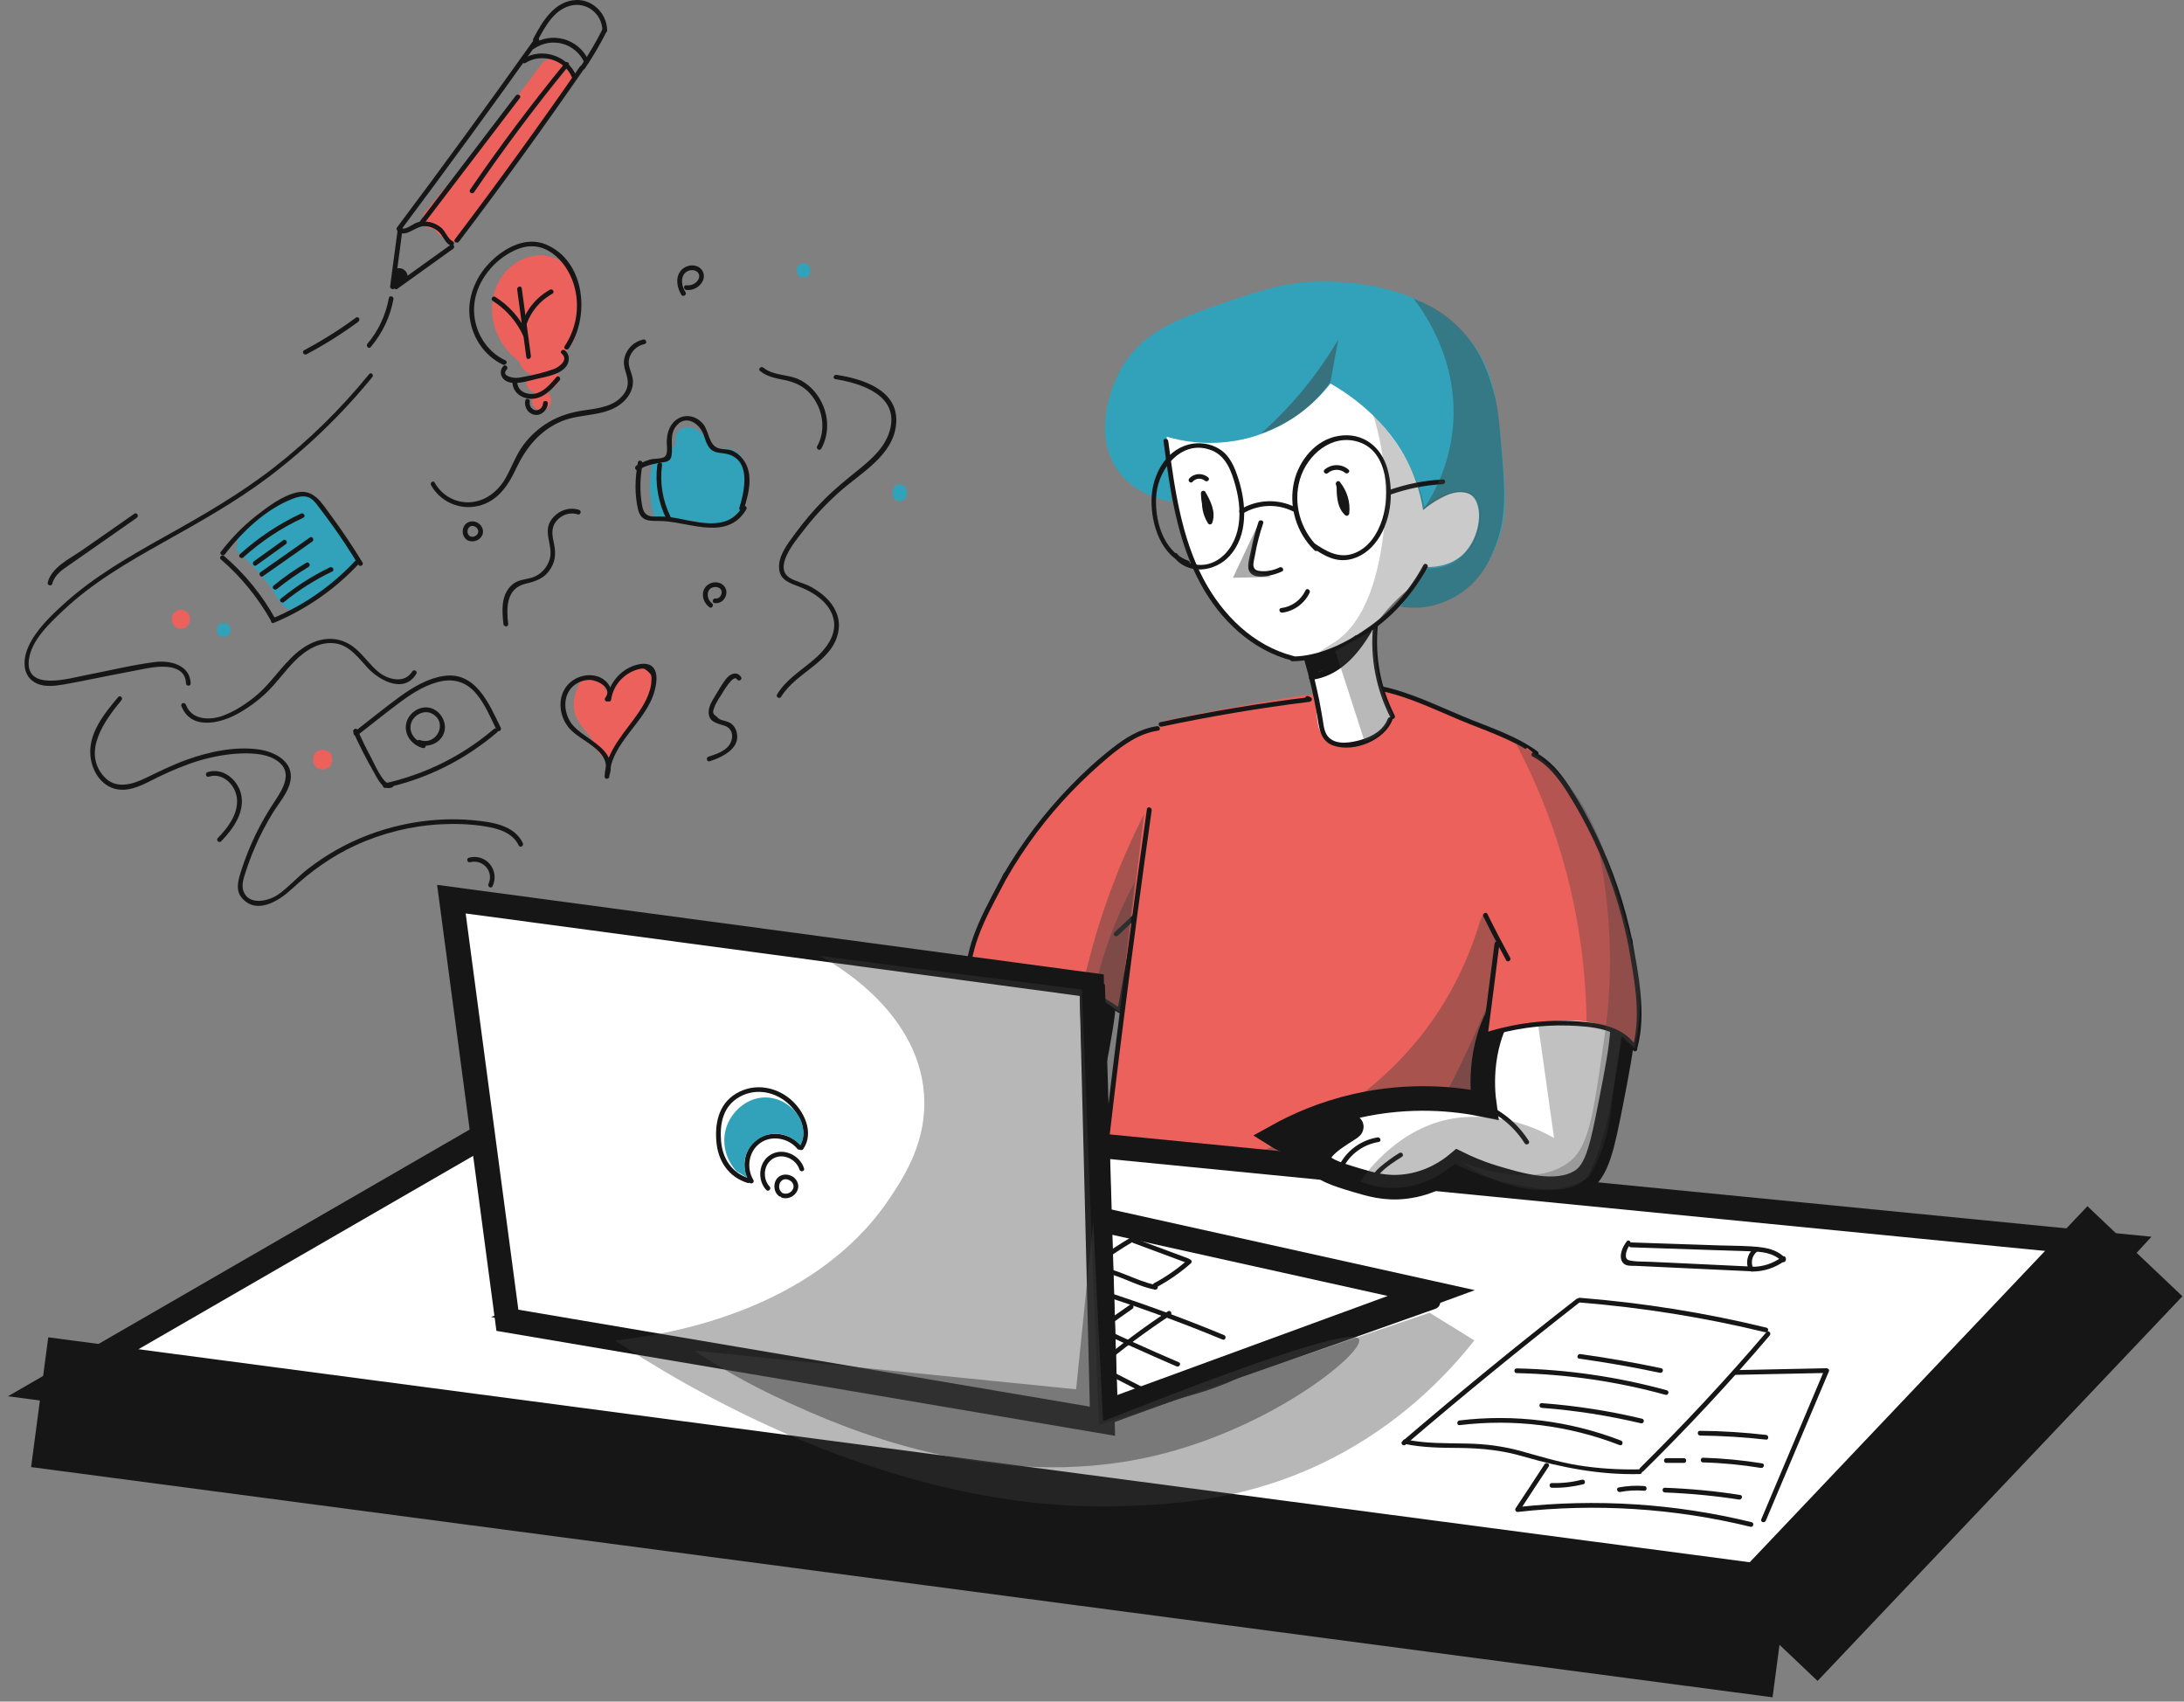 <svg width="267" height="208" viewBox="0 0 267 208" fill="none" xmlns="http://www.w3.org/2000/svg">
<rect x="0" y="0" width="267" height="208" fill="#808080" stroke="none"/>
<g clip-path="url(#clip0_717:1685)">
<path d="M124.573 112.198C122.991 113.37 121.081 115.254 120.387 117.945C119.885 119.944 120.368 121.117 120.194 123.692C120.078 125.48 119.615 127.998 118.13 130.996C114.754 130.304 109.082 129.632 102.388 131.169C98.395 132.092 95.193 133.534 92.839 134.841C93.206 135.071 93.707 135.341 94.344 135.514C97.951 136.494 101.752 133.476 101.867 133.687C101.983 133.88 97.623 135.917 97.855 137.686C98.009 138.877 100.15 139.512 102.369 140.184C104.24 140.742 106.015 141.28 108.388 141.011C111.648 140.646 113.905 139.012 114.908 138.166C115.873 138.647 117.3 139.281 119.094 139.838C122.393 140.838 126.946 142.222 129.975 140.338C131.942 139.108 132.54 136.225 133.659 130.497C135.01 123.519 135.646 120.021 133.833 117.157C131.46 113.332 126.579 112.448 124.573 112.198Z" fill="white" stroke="#161616" stroke-width="3" stroke-miterlimit="10"/>
<path d="M117.512 131.208C119.847 132.073 121.776 133.649 123.107 135.744C123.3 136.052 123.801 135.763 123.608 135.456C122.2 133.226 120.136 131.573 117.667 130.65C117.3 130.516 117.165 131.073 117.512 131.208Z" fill="#161616"/>
<path d="M105.089 134.994C102.793 135.379 100.941 136.917 100.112 139.069C99.977 139.415 100.536 139.569 100.671 139.223C101.424 137.263 103.16 135.898 105.243 135.552C105.61 135.494 105.456 134.937 105.089 134.994Z" fill="#161616"/>
<path d="M107.79 136.917C106.96 137.416 106.189 137.993 105.456 138.608C104.973 139.031 104.433 139.531 104.549 140.223C104.838 142.049 107.038 141.645 108.234 141.184C108.581 141.049 108.427 140.492 108.079 140.626C107.558 140.819 106.98 141.068 106.42 141.049C105.514 141.011 104.703 140.146 105.475 139.358C106.208 138.589 107.173 137.974 108.079 137.397C108.388 137.205 108.099 136.705 107.79 136.917Z" fill="#161616"/>
<path d="M142.572 88.536C141.588 88.863 140.334 89.362 138.926 90.054C138.521 90.247 137.498 90.766 136.399 91.477C134.701 92.553 133.467 93.687 132.058 95.11C130.264 96.936 128.451 98.762 126.29 101.683C124.477 104.144 121.66 108.007 119.635 113.678C118.825 115.927 118.362 117.868 118.092 119.252C119.153 118.637 120.117 118.329 120.869 118.156C125.21 117.176 129.377 119.367 133.332 121.424C134.817 122.193 135.994 122.942 136.804 123.461C137.228 121.385 137.653 119.29 138.077 117.214C138.444 115.465 138.791 113.697 139.158 111.948C139.717 111.467 140.469 110.756 141.299 109.833C142.861 108.065 145.967 104.547 146.392 99.665C146.913 94.033 143.556 89.728 142.572 88.536Z" fill="#EC615B"/>
<path d="M141.434 88.767C139.37 89.074 137.595 90.17 135.994 91.438C134.142 92.88 132.406 94.475 130.785 96.167C127.621 99.435 124.863 103.087 122.586 107.027C122.393 107.354 122.895 107.642 123.088 107.315C125.287 103.51 127.911 99.973 130.959 96.801C132.444 95.263 134.007 93.803 135.647 92.438C137.402 90.996 139.273 89.651 141.588 89.305C141.955 89.266 141.8 88.709 141.434 88.767Z" fill="#161616"/>
<path d="M140.624 109.756C139.196 111.198 137.73 112.601 136.245 113.966C135.975 114.216 136.38 114.62 136.65 114.37C138.135 113.005 139.601 111.602 141.029 110.16C141.28 109.891 140.875 109.487 140.624 109.756Z" fill="#161616"/>
<path d="M138.618 112.39C137.942 116.081 137.286 119.79 136.611 123.481C136.746 123.423 136.901 123.365 137.036 123.308C133.968 121.174 130.554 119.579 126.927 118.579C124.091 117.81 120.484 117.061 118.053 119.194C117.783 119.444 118.188 119.848 118.458 119.598C120.928 117.407 124.921 118.56 127.718 119.406C130.94 120.386 133.968 121.885 136.727 123.788C136.881 123.884 137.113 123.788 137.151 123.615C137.827 119.925 138.483 116.215 139.158 112.525C139.235 112.179 138.675 112.025 138.618 112.39Z" fill="#161616"/>
<path d="M122.721 106.758C120.715 110.66 118.207 114.677 118.033 119.194C118.014 119.56 118.593 119.56 118.612 119.194C118.786 114.793 121.255 110.871 123.223 107.046C123.377 106.72 122.875 106.431 122.721 106.758Z" fill="#161616"/>
<path opacity="0.4" d="M139.871 99.492C136.418 106.335 134.547 112.102 133.447 116.138C131.846 122.058 131.286 126.729 127.139 130.612C126.464 131.246 124.477 133.072 121.351 134.206C114.792 136.571 109.931 133.38 105.803 136.763C105.34 137.147 103.97 138.108 104.124 139.204C104.279 140.242 105.706 140.78 105.918 140.876C107.616 141.53 109.372 140.857 111.571 139.973C114.059 138.973 113.789 138.627 114.908 138.435C117.262 138.031 118.342 139.511 121.467 140.492C122.798 140.895 126.734 142.126 129.569 140.492C131.653 139.281 132.29 137.013 133.293 133.188C133.987 130.593 134.701 126.806 134.585 122.039C135.357 122.635 136.128 123.231 136.9 123.827C137.903 115.715 138.887 107.604 139.871 99.492Z" fill="#3D3D3D"/>
<path opacity="0.38" d="M138.714 107.815C136.071 112.794 134.778 117.003 134.084 119.848C132.695 125.557 133.138 128.248 131.248 132.265C129.222 136.628 125.943 139.396 123.667 140.972C124.94 141.261 128.007 141.799 130.226 140.069C131.788 138.858 132.193 137.128 132.791 134.302C133.544 130.823 134.335 126.864 135.106 122.52C135.704 122.904 136.302 123.289 136.9 123.673C137.518 118.406 138.116 113.101 138.714 107.815Z" fill="#3D3D3D"/>
<path d="M142.166 88.152C141.472 92.669 140.796 97.224 140.141 101.799C137.594 119.54 135.395 136.974 133.543 154.12C133.582 154.697 133.736 155.619 134.315 156.542C134.893 157.484 135.665 157.964 136.032 158.214C139.543 160.713 141.298 161.982 143.073 162.827C151.58 166.922 160.994 166.441 160.994 166.441C162.981 166.345 166.936 166.095 171.18 164.404C171.412 164.307 173.032 163.558 176.273 162.039C179.205 160.675 179.726 160.405 180.44 159.752C182.138 158.195 182.794 156.273 183.237 154.908C184.182 152.006 184.086 149.545 184.047 148.949C184.047 148.949 183.855 144.163 183.719 116.215C183.7 110.525 184.26 102.164 187.269 91.842C184.144 90.324 181.212 88.92 177.681 87.229C175.251 86.056 172.994 84.98 169.753 84.596C168.827 84.48 167.997 84.442 166.762 84.461C161.747 84.499 157.618 85.268 155.844 85.576C152.391 86.133 147.722 86.979 142.166 88.152Z" fill="#EC615B"/>
<path d="M142.012 88.824C147.992 87.556 154.031 86.537 160.088 85.787C160.358 85.749 160.513 85.403 160.242 85.249C160.165 85.211 160.088 85.153 159.992 85.115C159.664 84.922 159.374 85.422 159.702 85.614C159.779 85.653 159.857 85.71 159.953 85.749C160.011 85.576 160.05 85.384 160.107 85.211C153.992 85.96 147.896 86.979 141.877 88.267C141.491 88.344 141.646 88.901 142.012 88.824Z" fill="#161616"/>
<path d="M140.218 98.896C138.096 113.966 136.167 129.055 134.431 144.182C134.218 146.085 134.006 147.969 133.794 149.872C133.62 151.525 133.138 153.389 133.35 155.043C133.543 156.503 134.701 157.426 135.762 158.31C136.919 159.271 138.135 160.175 139.408 161.001C144.636 164.365 150.751 166.383 156.963 166.748C164.351 167.171 171.778 165.288 178.087 161.443C178.395 161.251 178.106 160.751 177.797 160.944C166.763 167.652 152.719 167.921 141.472 161.559C140.179 160.828 138.925 160.021 137.729 159.137C136.514 158.233 134.546 157.003 134.045 155.523C133.813 154.812 133.929 154.024 134.006 153.274C134.103 152.332 134.218 151.371 134.315 150.429C134.508 148.661 134.701 146.893 134.913 145.124C135.742 137.916 136.591 130.727 137.517 123.538C138.559 115.369 139.639 107.2 140.797 99.05C140.835 98.685 140.276 98.531 140.218 98.896Z" fill="#161616"/>
<path d="M168.634 84.423C172.029 85.095 175.212 86.652 178.376 87.979C181.482 89.286 184.935 90.343 187.674 92.342C187.983 92.553 188.272 92.054 187.964 91.842C185.282 89.882 181.906 88.844 178.878 87.575C175.598 86.21 172.299 84.576 168.788 83.865C168.422 83.788 168.267 84.346 168.634 84.423Z" fill="#161616"/>
<path d="M183.759 117.022C183.45 125.114 183.141 133.207 183.431 141.28C183.566 145.201 184.183 149.276 183.45 153.178C182.833 156.388 181.019 159.598 177.798 160.79C177.45 160.924 177.605 161.482 177.952 161.347C183.083 159.444 184.414 153.62 184.337 148.738C184.299 145.432 184.009 142.126 183.932 138.8C183.855 135.417 183.894 132.053 183.951 128.67C184.029 124.788 184.183 120.905 184.318 117.022C184.357 116.638 183.778 116.638 183.759 117.022Z" fill="#161616"/>
<path opacity="0.38" d="M180.98 112.467C179.958 115.965 178.357 119.79 175.887 123.596C164.833 140.53 144.597 143.913 139.427 144.624C146.372 145.355 153.394 146.143 160.493 146.989C168.325 147.911 176.061 148.891 183.681 149.891C183.199 141.299 183.199 134.225 183.314 129.17C183.527 118.714 184.279 110.256 182.909 109.987C182.581 109.91 182.003 110.275 180.98 112.467Z" fill="#3D3D3D"/>
<path opacity="0.42" d="M183.353 118.752C182.659 120.79 181.598 123.673 180.035 126.998C177.836 131.708 175.733 136.244 173.013 139.031C165.412 146.816 150.558 143.452 150.52 143.99C150.5 144.298 155.94 145.163 183.411 147.681C183.411 138.031 183.392 128.401 183.353 118.752Z" fill="#3D3D3D"/>
<path d="M217.961 198.003C147.162 188.584 76.344 179.165 5.546 169.766C26.438 157.695 47.35 145.624 68.242 133.553C132.115 139.819 196.008 146.104 259.881 152.371C245.895 167.575 231.928 182.798 217.961 198.003Z" fill="white" stroke="#161616" stroke-width="3" stroke-miterlimit="10"/>
<path d="M4.851 171.4C75.824 180.78 146.796 190.16 217.749 199.541" stroke="#161616" stroke-width="16" stroke-miterlimit="10"/>
<path d="M216.399 199.963C231.272 184.298 246.146 168.613 261 152.947" stroke="#161616" stroke-width="16" stroke-miterlimit="10"/>
<path d="M192.709 158.791C185.475 164.422 178.395 170.227 171.431 176.186C171.141 176.436 171.566 176.84 171.836 176.59C178.8 170.631 185.899 164.826 193.114 159.194C193.404 158.983 192.998 158.56 192.709 158.791Z" fill="#161616"/>
<path d="M171.701 176.494C173.977 176.974 176.292 176.974 178.627 176.994C181.25 177.032 183.72 177.301 186.227 178.032C190.934 179.396 195.545 180.3 200.464 180.184C200.831 180.184 200.831 179.608 200.464 179.608C197.937 179.665 195.41 179.512 192.902 179.108C190.549 178.724 188.311 178.032 186.015 177.397C183.816 176.782 181.617 176.494 179.321 176.455C176.813 176.398 174.305 176.475 171.836 175.956C171.489 175.86 171.335 176.417 171.701 176.494Z" fill="#161616"/>
<path d="M193.134 159.213C200.773 159.829 208.355 161.04 215.801 162.846C216.167 162.942 216.322 162.385 215.955 162.289C208.47 160.463 200.831 159.252 193.134 158.637C192.767 158.598 192.767 159.175 193.134 159.213Z" fill="#161616"/>
<path d="M200.908 179.838C206.29 174.533 211.46 168.997 216.36 163.231C216.592 162.943 216.187 162.539 215.955 162.827C211.055 168.574 205.885 174.11 200.503 179.435C200.233 179.704 200.638 180.107 200.908 179.838Z" fill="#161616"/>
<path d="M178.434 174.206C185.07 173.399 191.783 174.226 198.014 176.648C198.362 176.782 198.516 176.225 198.169 176.09C191.899 173.668 185.109 172.823 178.434 173.63C178.067 173.668 178.067 174.245 178.434 174.206Z" fill="#161616"/>
<path d="M188.485 172.092C192.574 172.4 196.606 173.034 200.599 173.976C200.966 174.072 201.12 173.515 200.754 173.418C196.722 172.457 192.632 171.823 188.485 171.515C188.099 171.496 188.118 172.073 188.485 172.092Z" fill="#161616"/>
<path d="M185.417 167.844C191.571 167.979 197.667 168.863 203.609 170.497C203.975 170.593 204.13 170.036 203.763 169.939C197.783 168.306 191.629 167.402 185.417 167.268C185.05 167.268 185.05 167.844 185.417 167.844Z" fill="#161616"/>
<path d="M193.056 166.076C196.374 166.537 199.654 167.114 202.933 167.806C203.3 167.883 203.454 167.325 203.088 167.248C199.808 166.556 196.529 165.98 193.211 165.518C192.844 165.461 192.69 166.018 193.056 166.076Z" fill="#161616"/>
<path d="M188.832 178.973C187.655 180.78 186.478 182.587 185.282 184.375C185.166 184.548 185.321 184.836 185.533 184.817C195.043 183.74 204.689 184.355 213.987 186.624C214.354 186.72 214.508 186.162 214.142 186.066C204.785 183.779 195.101 183.164 185.533 184.221C185.61 184.375 185.706 184.509 185.784 184.663C186.96 182.856 188.137 181.049 189.333 179.262C189.545 178.954 189.044 178.666 188.832 178.973Z" fill="#161616"/>
<path d="M212.155 168.055C215.878 167.978 219.582 167.902 223.305 167.825C223.208 167.709 223.112 167.575 223.035 167.459C220.469 173.553 217.884 179.627 215.318 185.72C215.183 186.066 215.743 186.22 215.878 185.874C218.444 179.78 221.029 173.706 223.594 167.613C223.671 167.44 223.479 167.248 223.324 167.248C219.601 167.325 215.897 167.402 212.174 167.479C211.788 167.498 211.788 168.075 212.155 168.055Z" fill="#161616"/>
<path d="M198.053 182.376C199.037 182.183 200.021 182.145 201.024 182.222C201.39 182.241 201.39 181.664 201.024 181.645C199.963 181.568 198.94 181.626 197.899 181.818C197.532 181.876 197.686 182.433 198.053 182.376Z" fill="#161616"/>
<path d="M203.531 182.433C206.56 182.549 209.589 182.837 212.598 183.298C212.965 183.356 213.119 182.799 212.753 182.741C209.705 182.26 206.618 181.972 203.531 181.857C203.165 181.837 203.165 182.414 203.531 182.433Z" fill="#161616"/>
<path d="M203.705 178.82C204.419 178.82 205.133 178.82 205.866 178.82C206.232 178.82 206.232 178.243 205.866 178.243C205.152 178.243 204.438 178.243 203.705 178.243C203.339 178.243 203.339 178.82 203.705 178.82Z" fill="#161616"/>
<path d="M208.2 178.762C210.573 178.82 212.927 179.05 215.28 179.435C215.647 179.492 215.801 178.935 215.435 178.877C213.043 178.493 210.631 178.262 208.2 178.185C207.834 178.185 207.834 178.762 208.2 178.762Z" fill="#161616"/>
<path d="M207.834 175.475C210.535 175.514 213.216 175.667 215.898 175.975C216.264 176.013 216.264 175.437 215.898 175.398C213.216 175.091 210.535 174.918 207.834 174.898C207.467 174.879 207.467 175.456 207.834 175.475Z" fill="#161616"/>
<path d="M189.719 181.857C191.012 181.895 192.285 181.741 193.558 181.434C193.925 181.338 193.77 180.78 193.404 180.876C192.188 181.184 190.973 181.318 189.719 181.28C189.352 181.28 189.352 181.857 189.719 181.857Z" fill="#161616"/>
<path d="M198.882 151.736C198.381 152.351 197.802 153.601 198.4 154.351C198.767 154.812 199.461 154.716 199.982 154.735C200.927 154.773 201.873 154.831 202.818 154.869C206.657 155.042 210.476 155.235 214.315 155.408C214.682 155.427 214.682 154.85 214.315 154.831C211.48 154.697 208.663 154.562 205.827 154.427C204.438 154.37 203.069 154.293 201.68 154.235C201.004 154.197 200.291 154.235 199.615 154.139C199.114 154.062 198.747 154.043 198.767 153.428C198.786 152.947 198.998 152.505 199.288 152.14C199.519 151.852 199.114 151.429 198.882 151.736Z" fill="#161616"/>
<path d="M199.403 152.467C202.644 152.582 205.885 152.678 209.126 152.794C210.708 152.851 212.309 152.89 213.891 152.948C215.318 153.005 216.823 153.101 217.846 154.197C218.096 154.466 218.501 154.062 218.251 153.793C217.479 152.948 216.437 152.621 215.318 152.467C213.659 152.256 211.942 152.294 210.264 152.236C206.637 152.121 203.011 151.986 199.403 151.871C199.037 151.89 199.037 152.467 199.403 152.467Z" fill="#161616"/>
<path d="M214.122 155.427C215.608 155.446 217.016 154.985 218.212 154.101C218.501 153.889 218.212 153.389 217.923 153.601C216.804 154.427 215.531 154.87 214.122 154.85C213.737 154.85 213.737 155.427 214.122 155.427Z" fill="#161616"/>
<path d="M214.585 152.467C213.775 153.005 213.409 154.004 213.679 154.927C213.775 155.273 214.335 155.139 214.238 154.773C214.045 154.101 214.277 153.351 214.875 152.947C215.183 152.755 214.894 152.255 214.585 152.467Z" fill="#161616"/>
<path d="M73.817 83.365C73.335 82.366 71.965 82.289 71.232 83.038C70.441 83.846 70.075 85.403 70.152 86.498C70.326 88.709 72.486 89.747 73.065 91.727C73.335 92.63 74.724 92.918 75.187 91.996C75.959 90.477 77.039 89.17 78.003 87.786C78.852 86.556 80.145 84.653 79.682 83.077C79.489 82.404 78.891 81.828 78.158 81.751C77.27 81.655 76.653 82.193 76.132 82.846C75.611 83.519 75.148 84.211 74.763 84.961C74.415 85.614 74.145 86.383 73.47 86.748C74.029 86.979 74.608 87.21 75.168 87.44C74.917 86.614 74.666 85.787 74.435 84.98C73.798 85.345 73.142 85.73 72.505 86.095C73.374 87.075 74.859 87.21 75.901 86.383C76.383 85.999 76.653 85.48 76.981 84.98C77.135 84.749 77.27 84.538 77.502 84.384C77.656 84.269 77.849 84.192 78.042 84.134C78.428 84.115 78.409 84.076 78.003 84.019C77.811 83.692 77.618 83.346 77.425 83.019C77.425 83.058 77.425 83.115 77.425 83.154C77.714 82.789 77.984 82.404 78.273 82.039C78.235 82.058 78.196 82.058 78.158 82.077C76.749 82.519 77.347 84.749 78.775 84.307C78.814 84.288 78.852 84.288 78.891 84.269C79.412 84.115 79.701 83.673 79.74 83.154C79.74 83.115 79.74 83.058 79.74 83.019C79.759 82.616 79.489 82.231 79.161 82.02C78.196 81.405 76.769 82.001 75.978 82.635C75.534 83 75.225 83.423 74.917 83.903C74.724 84.211 74.512 84.865 74.145 84.442C73.374 83.577 71.888 84.499 72.216 85.556C72.467 86.383 72.718 87.21 72.949 88.017C73.161 88.747 73.991 89.074 74.647 88.709C75.631 88.19 76.171 87.287 76.653 86.325C76.942 85.768 77.232 85.23 77.598 84.73C77.656 84.634 78.177 84.096 78.158 84C77.656 83.577 77.405 83.596 77.367 84.057C77.328 84.211 77.27 84.346 77.213 84.48C76.248 86.806 74.319 88.574 73.181 90.804C73.894 90.9 74.589 90.996 75.303 91.073C74.936 89.824 74.107 88.92 73.316 87.921C72.988 87.498 72.621 87.037 72.505 86.518C72.428 86.152 72.467 85.826 72.563 85.48C72.621 85.249 72.698 85.038 72.795 84.826C73.123 84.365 72.795 84.249 71.83 84.499C72.467 85.864 74.454 84.692 73.817 83.365Z" fill="#EC615B"/>
<path d="M75.071 89.67C76.769 87.632 78.254 85.46 79.489 83.135C80.183 81.828 78.177 80.655 77.483 81.962C76.344 84.134 75.013 86.172 73.431 88.036C72.486 89.17 74.107 90.804 75.071 89.67Z" fill="#EC615B"/>
<path d="M79.644 57.051C79.335 59.069 79.412 61.049 79.953 63.029C80.242 64.105 81.92 63.644 81.631 62.568C81.187 60.915 81.052 59.204 81.322 57.512C81.477 56.417 79.798 55.955 79.644 57.051Z" fill="#31A2B9"/>
<path d="M80.299 57.935C82.421 58.839 84.119 57.07 84.196 54.994C84.196 54.802 84.081 54.283 84.158 54.11C84.119 54.11 84.081 54.11 84.061 54.11C84.235 54.168 84.37 54.264 84.447 54.437C84.756 54.821 84.91 55.321 85.238 55.706C85.913 56.494 86.839 56.609 87.823 56.667C88.305 56.686 88.884 56.628 89.173 57.09C89.463 57.532 89.308 58.281 89.27 58.781C89.231 59.473 89.173 60.184 89.115 60.876C89.096 61.049 88.923 61.703 89.173 61.453C89.019 61.626 88.382 61.664 88.17 61.722C86.897 62.01 85.585 62.126 84.293 62.049C83.618 62.01 82.595 62.087 82.209 61.491C81.862 60.934 81.843 60.088 81.939 59.454C81.418 59.531 80.878 59.588 80.357 59.665C80.82 60.684 81.264 61.703 81.727 62.741C82.036 63.413 83.154 63.221 83.309 62.529C83.772 60.453 83.135 58.281 83.791 56.244C83.309 56.378 82.826 56.494 82.344 56.628C82.904 57.301 82.769 58.742 82.904 59.569C83.058 60.53 83.328 61.414 83.772 62.26C84.177 62.99 85.45 62.683 85.392 61.818C85.238 59.511 85.084 57.186 84.949 54.879C84.389 54.956 83.81 55.033 83.251 55.11C84.061 57.282 84.177 59.55 83.54 61.78C83.965 61.607 84.389 61.434 84.814 61.261C83.733 60.434 82.923 59.358 82.364 58.127C81.997 57.339 80.704 57.743 80.743 58.57C80.782 59.338 80.801 60.107 80.84 60.876C81.418 60.876 81.997 60.876 82.576 60.876C82.537 59.915 82.576 58.973 82.769 58.031C82.846 57.705 82.923 57.359 83.019 57.032C83.077 56.82 83.154 56.59 83.232 56.378C83.482 56.071 83.444 55.955 83.116 56.032C84.042 57.339 84.158 59.3 84.003 60.819C84.543 60.665 85.084 60.53 85.624 60.376C85.18 59.473 84.891 58.512 84.775 57.512C84.717 56.993 84.698 56.474 84.736 55.955C84.736 55.879 84.833 55.34 84.794 55.302C84.659 55.321 84.524 55.321 84.389 55.34C84.466 55.494 84.543 55.629 84.621 55.782C85.508 57.589 85.778 59.627 85.566 61.626C86.106 61.472 86.646 61.337 87.186 61.184C86.839 60.434 86.569 59.646 86.415 58.839C86.357 58.493 86.318 58.147 86.357 57.801C86.376 57.608 86.415 57.416 86.473 57.224C86.685 56.993 86.704 56.897 86.531 56.955C86.299 56.916 86.087 56.897 85.855 56.859C86.164 57.013 86.357 58.531 86.415 58.877C86.531 59.704 86.511 60.569 86.395 61.395C86.955 61.395 87.514 61.395 88.074 61.395C87.862 60.78 87.707 60.146 87.611 59.511C87.514 58.896 87.572 58.262 87.379 57.666C87.804 58.992 87.727 60.396 87.341 61.703C87.862 61.626 88.402 61.568 88.923 61.491C88.691 60.992 88.498 60.453 88.402 59.896C88.344 59.627 88.325 59.358 88.305 59.089C88.305 58.973 88.286 58.858 88.305 58.742C88.363 58.473 88.228 58.454 87.919 58.666C87.746 58.531 87.572 58.397 87.399 58.262C88.498 60.146 86.299 62.241 84.428 61.972C84.64 62.241 84.852 62.529 85.064 62.798C85.045 62.452 84.929 61.953 85.045 61.626C84.91 61.799 84.775 61.972 84.64 62.145C84.312 62.356 86.067 62.106 85.334 62.029C84.331 61.933 84.177 63.471 85.103 63.721C86.029 63.971 86.878 64.471 87.862 64.355C88.71 64.259 89.347 63.759 89.694 63.01C90.061 62.222 90.138 61.299 90.022 60.434C89.964 59.953 89.849 59.511 89.656 59.089C89.579 58.896 89.482 58.704 89.386 58.512C89.328 58.397 89.251 58.281 89.173 58.166C89.096 57.993 89.058 58.031 89.096 58.281C89.636 58.435 90.177 58.57 90.717 58.723C90.736 58.358 90.775 58.012 90.794 57.647C90.234 57.724 89.656 57.801 89.096 57.878C89.424 58.839 89.366 59.723 88.981 60.665C88.556 61.703 90.234 62.145 90.659 61.126C91.141 59.915 91.18 58.646 90.775 57.416C90.466 56.474 89.135 56.667 89.077 57.647C89.058 58.012 89.019 58.358 89 58.723C88.942 59.569 90.254 59.934 90.62 59.165C91.045 58.243 90.929 57.051 89.945 56.532C89.096 56.09 87.958 56.474 87.553 57.339C86.993 58.531 88.247 59.588 88.363 60.742C88.421 61.28 88.421 62.356 87.823 62.625C87.244 62.875 86.145 62.202 85.605 62.049C85.527 62.606 85.45 63.183 85.373 63.74C87.129 63.894 87.167 61.587 85.952 60.838C85.354 60.472 84.543 60.184 83.907 60.569C83.116 61.049 83.347 62.01 83.367 62.779C83.386 63.125 83.618 63.567 84.003 63.606C87.09 64.048 89.906 61.587 89.308 58.377C89.193 57.743 88.942 57.032 88.228 56.897C87.63 56.782 87.032 57.128 86.781 57.666C86.145 59.031 86.897 61.049 87.476 62.298C87.804 63.01 88.865 62.76 89.058 62.087C89.443 60.799 89.559 59.473 89.328 58.147C89.154 57.147 88.845 55.84 87.591 55.802C84.794 55.744 85.952 60.319 86.434 61.76C86.685 62.491 87.958 62.664 88.112 61.76C88.344 60.28 88.325 58.8 87.939 57.339C87.707 56.474 87.244 54.783 85.99 55.225C84.987 55.59 84.678 57.032 84.678 57.974C84.678 59.358 85.18 60.722 85.759 61.933C86.164 62.798 87.302 62.26 87.379 61.491C87.553 59.877 87.418 58.243 86.955 56.686C86.627 55.59 86.029 53.38 84.563 53.437C83.135 53.476 83.058 55.302 83.058 56.34C83.058 58.012 83.482 59.627 84.216 61.145C84.621 61.991 85.759 61.472 85.836 60.703C85.99 59.338 85.855 57.955 85.431 56.647C85.122 55.686 84.621 54.302 83.463 54.168C82.19 54.033 81.746 55.494 81.457 56.436C81.032 57.82 80.897 59.281 80.955 60.742C81.013 61.856 82.73 61.856 82.692 60.742C82.653 59.973 82.634 59.204 82.595 58.435C82.055 58.589 81.515 58.723 80.975 58.877C81.669 60.396 82.73 61.626 84.042 62.625C84.505 62.971 85.18 62.587 85.315 62.106C86.048 59.608 85.952 56.955 85.026 54.514C84.698 53.668 83.251 53.706 83.328 54.745C83.482 57.051 83.637 59.377 83.772 61.683C84.312 61.53 84.852 61.395 85.392 61.241C84.389 59.377 85.064 56.897 83.695 55.244C83.251 54.706 82.421 55.052 82.248 55.629C81.573 57.685 82.228 59.838 81.766 61.914C82.286 61.837 82.826 61.78 83.347 61.703C82.884 60.684 82.441 59.665 81.978 58.627C81.688 57.974 80.512 58.127 80.396 58.839C80.184 60.184 80.28 62.068 81.457 62.99C81.997 63.413 82.711 63.452 83.386 63.529C84.293 63.625 85.219 63.663 86.145 63.606C87.032 63.548 87.9 63.413 88.768 63.221C89.347 63.087 90.119 62.99 90.524 62.529C91.045 61.972 90.948 61.068 91.006 60.357C91.064 59.511 91.16 58.685 91.18 57.839C91.199 56.455 90.639 55.244 89.212 54.898C88.633 54.764 88.035 54.841 87.437 54.745C86.511 54.61 86.415 53.822 85.913 53.168C85.276 52.322 83.907 51.784 83.039 52.611C82.479 53.149 82.595 53.841 82.614 54.533C82.634 55.148 82.325 56.705 81.341 56.282C80.164 56.013 79.277 57.512 80.299 57.935Z" fill="#31A2B9"/>
<path d="M29.177 67.507C30.528 68.738 31.801 70.064 32.901 71.525C33.634 72.486 34.386 74.408 35.698 74.677C36.47 74.831 37.087 74.427 37.666 73.966C38.457 73.332 39.228 72.678 40.019 72.025C40.81 71.371 41.582 70.737 42.373 70.083C42.932 69.622 43.569 69.199 43.607 68.411C43.646 67.661 43.164 67.104 42.72 66.546C42.103 65.758 41.466 64.97 40.849 64.182C40.231 63.394 39.595 62.606 38.977 61.818C38.514 61.241 38.09 60.472 37.318 60.299C36.624 60.146 35.987 60.549 35.408 60.857C34.637 61.261 33.885 61.722 33.171 62.202C31.762 63.163 30.451 64.259 29.255 65.489C28.888 65.874 28.927 66.585 29.428 66.854C30.682 67.488 31.878 68.238 32.959 69.161C33.441 69.564 33.904 70.006 34.347 70.468C34.56 70.698 34.772 70.929 34.984 71.179C35.119 71.333 35.254 71.506 35.389 71.659C35.563 72.121 35.814 72.102 36.122 71.563C36.2 72.082 36.257 72.62 36.334 73.139C38.341 71.928 40.173 70.429 41.755 68.699C42.411 67.969 41.582 66.854 40.694 67.335C39.344 68.065 37.955 68.661 36.508 69.122C36.836 69.545 37.164 69.968 37.492 70.391C38.302 69.103 39.305 67.988 40.482 67.008C40.019 66.662 39.575 66.316 39.112 65.951C38.051 67.527 36.72 68.911 35.196 70.045C35.621 70.371 36.045 70.698 36.47 71.025C36.971 69.218 37.994 67.623 39.518 66.489C39.112 66.085 38.727 65.701 38.322 65.297C37.453 67.008 36.238 68.469 34.675 69.583C34.965 69.583 35.254 69.583 35.544 69.583C35.602 69.641 35.64 69.718 35.698 69.776C35.736 69.622 35.775 69.468 35.814 69.334C35.871 69.141 35.929 68.949 36.007 68.738C36.18 68.219 36.412 67.738 36.663 67.258C37.145 66.354 37.743 65.566 38.456 64.836C37.994 64.49 37.55 64.144 37.087 63.779C36.064 65.874 34.656 67.7 32.881 69.237C33.383 69.449 33.865 69.641 34.367 69.853C34.579 67.584 35.563 65.508 37.164 63.875C36.701 63.529 36.257 63.183 35.794 62.817C35.003 64.355 33.846 65.566 32.341 66.431C32.785 66.681 33.209 66.931 33.653 67.181C33.634 66.489 33.73 65.816 34.058 65.201C34.193 64.932 34.367 64.682 34.56 64.471C34.868 64.105 35.447 64.009 34.907 63.663C34.656 63.356 34.521 63.375 34.502 63.759C34.405 63.952 34.328 64.144 34.232 64.336C34.077 64.624 33.923 64.893 33.769 65.162C33.595 65.432 33.422 65.701 33.229 65.951C33.074 66.143 32.939 66.335 32.766 66.527C32.496 66.681 32.476 66.796 32.708 66.854C32.843 67.027 32.978 67.2 33.113 67.373C32.92 66.758 33.557 65.605 33.846 65.086C34.02 64.797 35.023 63.144 35.466 63.24C35.679 63.279 35.968 64.355 36.045 64.547C36.2 64.97 36.334 65.412 36.431 65.854C36.527 66.296 36.643 66.758 36.643 67.2C36.643 67.719 36.643 67.738 36.219 67.373C35.003 66.335 34.868 63.702 36.663 63.106C37.569 62.798 37.839 63.952 38.051 64.605C38.36 65.547 38.65 66.508 38.958 67.469C39.44 67.181 39.923 66.912 40.405 66.623C39.325 65.566 38.746 64.221 38.707 62.702C38.341 62.971 37.974 63.26 37.608 63.529C39.633 64.297 39.961 66.835 40.231 68.68C40.386 69.776 42.064 69.314 41.91 68.219C41.524 65.605 40.81 62.875 38.071 61.856C37.55 61.664 36.952 62.164 36.971 62.683C37.01 64.644 37.781 66.431 39.17 67.815C39.768 68.411 40.887 67.815 40.617 66.969C40.27 65.874 39.961 64.778 39.575 63.702C39.305 62.933 38.958 62.126 38.244 61.664C36.701 60.645 34.888 61.799 34.097 63.202C33.19 64.836 33.422 66.873 34.656 68.257C35.679 69.391 37.666 70.006 38.225 68.103C38.727 66.412 37.858 63.913 37.01 62.452C35.852 60.492 33.942 61.972 32.959 63.24C32.438 63.913 32.033 64.644 31.743 65.432C31.473 66.162 31.029 67.354 31.57 68.065C32.843 69.718 34.675 66.912 35.235 65.989C35.717 65.22 36.412 64.163 36.296 63.202C36.18 62.298 35.331 61.876 34.521 62.222C32.746 62.99 31.84 65.355 31.917 67.142C31.936 67.796 32.631 68.219 33.229 67.892C34.965 66.892 36.373 65.432 37.299 63.663C37.743 62.817 36.643 61.895 35.929 62.606C34 64.567 32.881 67.065 32.631 69.795C32.553 70.602 33.595 70.852 34.116 70.41C35.987 68.795 37.511 66.816 38.592 64.605C38.997 63.759 37.955 62.817 37.222 63.548C36.103 64.701 35.216 66.027 34.598 67.507C34.193 68.488 33.344 70.352 34.656 71.025C34.926 71.16 35.273 71.198 35.524 71.025C37.338 69.737 38.804 68.103 39.807 66.124C40.154 65.432 39.383 64.374 38.611 64.932C36.72 66.354 35.389 68.238 34.772 70.506C34.579 71.179 35.408 71.948 36.045 71.486C37.839 70.179 39.344 68.622 40.598 66.777C41.177 65.912 39.942 65.143 39.228 65.72C37.936 66.777 36.855 68.026 35.968 69.449C35.563 70.083 36.238 70.948 36.952 70.718C38.553 70.218 40.096 69.564 41.562 68.757C41.215 68.296 40.868 67.853 40.501 67.392C39.016 69.026 37.318 70.429 35.428 71.563C34.733 71.986 34.965 72.87 35.64 73.139C36.45 73.466 37.318 72.813 37.357 71.986C37.415 70.987 36.373 70.045 35.756 69.391C34.193 67.7 32.322 66.316 30.277 65.297C30.335 65.758 30.393 66.2 30.451 66.662C31.357 65.739 32.322 64.893 33.344 64.124C34.27 63.432 35.428 62.51 36.527 62.145C36.855 62.029 36.836 61.972 37.106 62.241C37.376 62.51 37.588 62.837 37.801 63.125C38.225 63.663 38.669 64.221 39.093 64.759C39.556 65.355 40.038 65.951 40.501 66.546C40.752 66.873 41.775 67.853 41.697 68.219C41.62 68.642 40.559 69.257 40.212 69.545C39.672 69.987 39.132 70.429 38.592 70.871C38.051 71.313 37.511 71.755 36.971 72.198C36.74 72.39 36.238 72.947 35.833 72.736C35.679 72.659 35.408 72.082 35.312 71.948C33.904 69.833 32.225 67.93 30.354 66.22C29.583 65.547 28.348 66.758 29.177 67.507Z" fill="#31A2B9"/>
<path d="M30.104 65.97C30.798 67.315 35.158 74.812 37.01 72.255C37.666 71.352 36.161 70.487 35.505 71.39C35.467 71.429 35.447 71.486 35.409 71.525C35.66 71.39 35.91 71.237 36.161 71.102C35.833 71.14 35.042 70.045 34.83 69.795C34.406 69.314 33.981 68.834 33.595 68.315C32.843 67.296 32.187 66.22 31.608 65.105C31.107 64.105 29.602 64.99 30.104 65.97Z" fill="#31A2B9"/>
<path d="M64.615 42.231C62.551 40.732 61.76 37.656 63.053 35.407C63.69 34.293 64.847 33.389 66.197 33.543C67.586 33.697 68.261 34.696 68.358 36.003C68.416 36.734 68.339 37.483 68.319 38.214C68.281 38.906 68.358 39.713 68.165 40.386C67.972 41.059 67.278 41.424 67.008 42.097C66.776 42.673 67.027 43.173 66.352 43.365C66.159 43.423 65.889 43.404 65.715 43.461C65.406 43.423 65.406 43.481 65.715 43.615C65.638 43.365 65.58 43.135 65.503 42.885C65.252 42.039 65.001 41.174 64.751 40.328C64.326 38.906 63.439 36.811 64.558 35.484C64.095 35.542 63.632 35.6 63.149 35.657C63.825 36.157 63.574 38.195 63.612 38.887C63.67 40.328 63.728 41.77 63.786 43.212C63.844 44.73 65.947 44.672 66.101 43.212C66.255 41.693 66.043 40.194 65.985 38.656C65.947 38.002 65.947 37.33 66.043 36.676C66.082 36.349 66.159 36.042 66.255 35.734C66.313 35.523 66.41 35.311 66.506 35.119C66.718 34.792 66.718 34.754 66.525 35.004C66.236 35.042 65.927 35.081 65.638 35.119C65.58 35.1 65.85 35.811 65.889 35.965C65.966 36.253 66.004 36.561 66.043 36.849C66.12 37.656 66.12 38.483 66.082 39.29C66.062 39.656 66.024 40.021 65.966 40.405C65.927 40.636 65.889 40.866 65.85 41.097C65.657 41.558 65.985 41.674 66.834 41.385C66.911 41.232 66.699 40.617 66.68 40.444C66.641 40.04 66.622 39.617 66.641 39.213C66.66 38.425 66.757 37.676 66.95 36.907C67.008 36.676 67.066 36.465 67.143 36.234C67.432 35.734 67.123 35.561 66.217 35.734C66.139 35.869 66.448 36.599 66.487 36.734C66.66 37.541 66.699 38.368 66.622 39.194C66.583 39.579 66.545 40.828 66.101 40.924C64.654 41.27 65.271 43.5 66.718 43.154C68.242 42.789 68.667 41.251 68.86 39.886C69.072 38.272 68.995 36.446 68.377 34.927C67.779 33.466 66.024 33.447 65.252 34.792C64.481 36.138 64.307 38.041 64.326 39.559C64.345 40.789 64.365 42.904 65.85 43.346C67.49 43.827 68.069 42.058 68.242 40.828C68.474 39.213 68.532 37.56 68.261 35.946C68.069 34.754 67.297 32.467 65.657 32.909C64.075 33.312 63.767 36.061 63.69 37.368C63.593 39.329 64.017 41.27 63.825 43.231C64.596 43.231 65.368 43.231 66.139 43.231C66.062 41.289 65.985 39.348 65.889 37.407C65.831 35.926 65.599 34.619 64.345 33.697C63.979 33.408 63.246 33.524 62.937 33.87C61.664 35.369 61.568 37.214 62.011 39.06C62.243 40.059 62.571 41.059 62.86 42.039C63.13 42.962 63.284 44.076 63.786 44.884C64.577 46.191 66.776 45.883 67.914 45.211C68.512 44.864 68.917 44.288 69.072 43.615C69.168 43.192 69.13 43.019 69.4 42.673C69.708 42.289 70.017 41.981 70.21 41.52C70.538 40.789 70.557 39.982 70.596 39.213C70.634 38.252 70.731 37.272 70.712 36.292C70.673 34.581 70.114 32.966 68.628 31.986C65.773 30.102 62.185 31.852 60.834 34.696C59.253 38.06 60.526 42.039 63.477 44.192C64.654 45.095 65.812 43.096 64.615 42.231Z" fill="#EC615B"/>
<path d="M64.5 47.325C64.886 47.94 65.58 48.17 66.275 47.959C66.583 47.863 66.853 47.69 67.085 47.479C67.143 47.421 67.22 47.363 67.278 47.286C67.336 47.229 67.316 47.229 67.239 47.306C67.606 47.113 67.316 47.056 66.39 47.094C66.853 47.479 67.586 47.575 68.03 47.094C68.435 46.671 68.512 45.883 68.03 45.46C67.471 44.98 66.757 44.903 66.101 45.287C65.889 45.403 65.677 45.576 65.522 45.768C65.387 45.941 65.696 45.653 65.484 45.806C65.522 45.787 65.561 45.768 65.599 45.768C65.194 45.864 65.484 45.998 66.468 46.172C66.139 45.653 65.426 45.403 64.886 45.749C64.403 46.075 64.153 46.787 64.5 47.325Z" fill="#EC615B"/>
<path d="M65.04 48.843C65.04 48.901 65.04 48.959 65.04 49.017C65.04 49.305 65.175 49.632 65.388 49.824C65.58 50.016 65.908 50.17 66.198 50.17C66.506 50.151 66.815 50.054 67.008 49.824C67.22 49.593 67.355 49.324 67.355 49.017C67.355 48.959 67.355 48.901 67.355 48.843C67.355 48.555 67.22 48.228 67.008 48.036C66.815 47.844 66.487 47.69 66.198 47.69C65.889 47.709 65.58 47.806 65.388 48.036C65.175 48.248 65.04 48.517 65.04 48.843Z" fill="#EC615B"/>
<path d="M53.581 27.584C58.655 21.568 63.516 15.379 68.184 9.016C67.741 9.189 67.316 9.362 66.873 9.555C67.316 9.689 67.644 9.92 67.972 10.246C67.914 9.785 67.856 9.324 67.799 8.843C63.342 15.187 58.905 21.51 54.449 27.854C54.97 27.719 55.51 27.584 56.031 27.431C55.645 27.2 55.259 26.969 54.873 26.719C55.008 27.238 55.144 27.777 55.298 28.296C57.324 25.662 59.175 22.933 60.854 20.069C61.606 18.781 59.6 17.628 58.847 18.896C57.169 21.741 55.317 24.49 53.292 27.123C52.906 27.623 53.234 28.411 53.716 28.699C54.102 28.93 54.488 29.161 54.873 29.41C55.433 29.756 56.108 29.507 56.455 28.988C60.912 22.645 65.349 16.321 69.805 9.977C70.094 9.555 69.959 8.92 69.631 8.574C69.033 7.959 68.32 7.536 67.509 7.286C66.988 7.113 66.506 7.402 66.197 7.825C61.664 14.014 56.918 20.049 51.961 25.912C50.996 27.085 52.636 28.738 53.581 27.584Z" fill="#EC615B"/>
<path d="M40.598 92.938C40.598 92.88 40.598 92.823 40.598 92.765C40.598 91.285 38.283 91.285 38.283 92.765C38.283 92.823 38.283 92.88 38.283 92.938C38.283 94.437 40.598 94.437 40.598 92.938C40.598 92.88 40.598 92.823 40.598 92.765C40.598 91.285 38.283 91.285 38.283 92.765C38.283 92.823 38.283 92.88 38.283 92.938C38.283 94.437 40.598 94.437 40.598 92.938Z" fill="#EC615B"/>
<path d="M22.117 76.849C23.602 76.849 23.602 74.543 22.117 74.543C20.632 74.543 20.632 76.849 22.117 76.849Z" fill="#EC615B"/>
<path d="M27.345 77.868C28.464 77.868 28.464 76.138 27.345 76.138C26.226 76.138 26.226 77.868 27.345 77.868Z" fill="#31A2B9"/>
<path d="M98.24 33.927C99.359 33.927 99.359 32.197 98.24 32.197C97.121 32.197 97.121 33.927 98.24 33.927Z" fill="#31A2B9"/>
<path d="M109.121 60.069C109.121 60.184 109.121 60.28 109.121 60.396C109.121 60.626 109.217 60.857 109.371 61.011C109.526 61.165 109.777 61.28 109.989 61.261C110.22 61.242 110.452 61.184 110.606 61.011C110.76 60.838 110.857 60.626 110.857 60.396C110.857 60.28 110.857 60.184 110.857 60.069C110.857 59.838 110.76 59.608 110.606 59.454C110.452 59.3 110.201 59.185 109.989 59.204C109.757 59.223 109.526 59.281 109.371 59.454C109.217 59.627 109.121 59.838 109.121 60.069Z" fill="#31A2B9"/>
<path d="M102.118 46.344C105.397 46.864 109.988 48.382 108.773 52.649C108.214 54.61 106.67 56.013 105.146 57.262C103.642 58.473 102.156 59.665 100.787 61.03C99.475 62.337 98.279 63.759 97.179 65.259C96.311 66.45 95.115 67.93 95.25 69.526C95.366 70.948 96.62 71.294 97.758 71.736C99.398 72.371 101.134 73.485 101.77 75.196C102.619 77.503 100.844 79.54 99.166 80.905C97.661 82.135 96.022 83.192 94.999 84.884C94.806 85.211 95.308 85.499 95.501 85.172C97.333 82.097 102.002 80.867 102.523 76.984C102.735 75.465 102.04 74.043 100.941 73.024C100.401 72.505 99.764 72.082 99.108 71.717C98.317 71.294 97.391 71.121 96.62 70.679C94.459 69.43 97.16 66.239 98.086 65.028C99.417 63.279 100.902 61.664 102.542 60.203C105.166 57.82 109.275 55.706 109.564 51.727C109.853 47.69 105.513 46.325 102.311 45.826C101.905 45.73 101.751 46.287 102.118 46.344Z" fill="#161616"/>
<path d="M45.132 45.73C41.698 49.939 37.82 53.764 33.538 57.109C29.332 60.396 24.76 63.01 20.111 65.605C15.828 68.007 11.507 70.468 7.842 73.793C6.202 75.273 4.389 77.003 3.463 79.06C2.749 80.655 2.691 82.731 4.524 83.558C5.527 84 6.704 83.846 7.745 83.673C9.443 83.385 11.121 83.019 12.8 82.693C14.517 82.366 16.233 82.02 17.95 81.693C19.59 81.386 22.657 81.097 22.735 83.538C22.754 83.904 23.333 83.904 23.313 83.538C23.236 81.27 20.805 80.694 18.934 80.924C16.079 81.29 13.263 82.001 10.427 82.539C8.44 82.923 3.135 84.519 3.521 80.732C3.771 78.291 6.086 76.177 7.765 74.581C11.314 71.237 15.578 68.757 19.822 66.374C24.278 63.875 28.715 61.414 32.805 58.339C37.512 54.783 41.775 50.669 45.498 46.114C45.768 45.845 45.363 45.441 45.132 45.73Z" fill="#161616"/>
<path d="M14.44 85.211C12.742 87.248 10.755 89.651 11.064 92.476C11.295 94.648 12.858 96.686 15.211 96.532C16.716 96.436 18.047 95.609 19.359 94.975C20.999 94.187 22.677 93.476 24.413 92.957C26.13 92.457 27.924 92.13 29.718 92.092C31.146 92.073 32.766 92.169 33.962 93.053C35.776 94.36 34.657 96.321 33.692 97.781C32.747 99.185 31.918 100.626 31.184 102.145C30.529 103.529 29.95 104.97 29.487 106.431C29.14 107.527 28.734 108.815 29.583 109.776C31.397 111.871 34.155 110.083 35.679 108.661C38.014 106.489 40.541 104.682 43.454 103.336C46.714 101.837 50.263 100.953 53.832 100.761C55.646 100.665 57.478 100.722 59.272 101.011C60.874 101.261 62.668 101.76 63.42 103.356C63.574 103.682 64.076 103.394 63.922 103.067C62.88 100.818 60.025 100.472 57.826 100.261C54.951 99.992 52.019 100.203 49.202 100.818C46.386 101.434 43.627 102.472 41.119 103.894C39.885 104.586 38.727 105.374 37.608 106.239C36.355 107.219 35.294 108.43 34.02 109.334C32.882 110.141 30.451 110.737 29.776 108.968C29.448 108.103 29.873 107.104 30.143 106.258C30.432 105.374 30.76 104.509 31.127 103.663C31.763 102.164 32.516 100.722 33.364 99.338C34.117 98.127 35.236 96.897 35.506 95.456C35.949 93.111 33.634 91.9 31.647 91.611C28.696 91.208 25.571 91.88 22.793 92.88C21.095 93.495 19.494 94.283 17.873 95.071C16.195 95.898 14.112 96.532 12.684 94.898C10.022 91.861 12.819 88.036 14.845 85.595C15.096 85.326 14.69 84.922 14.44 85.211Z" fill="#161616"/>
<path d="M25.532 94.937C27.345 94.36 28.946 96.129 28.985 97.839C29.024 99.646 27.828 101.203 26.631 102.433C26.361 102.702 26.786 103.106 27.037 102.837C28.503 101.338 30.027 99.204 29.448 96.974C28.985 95.225 27.21 93.803 25.378 94.379C25.03 94.495 25.165 95.052 25.532 94.937Z" fill="#161616"/>
<path d="M92.916 45.345C93.804 46.075 94.845 46.229 95.945 46.46C97.141 46.71 98.183 47.171 99.012 48.094C100.575 49.843 101.057 52.476 99.9 54.552C99.726 54.879 100.208 55.167 100.401 54.841C101.52 52.842 101.289 50.381 100.054 48.497C99.475 47.613 98.665 46.844 97.681 46.383C96.292 45.73 94.556 45.941 93.321 44.941C93.032 44.711 92.627 45.114 92.916 45.345Z" fill="#161616"/>
<path d="M22.175 86.287C23.275 89.228 26.767 88.478 28.908 87.325C30.277 86.594 31.551 85.653 32.67 84.576C33.866 83.404 34.83 82.02 36.007 80.828C37.3 79.521 39.113 78.329 41.061 78.656C42.817 78.944 43.878 80.501 44.997 81.693C46.463 83.231 49.414 84.807 50.9 82.366C51.093 82.039 50.591 81.751 50.398 82.078C49.453 83.615 47.447 83.077 46.289 82.154C45.247 81.309 44.495 80.155 43.473 79.29C41.544 77.637 39.132 77.791 37.087 79.175C34.83 80.694 33.461 83.212 31.396 84.961C30.181 85.979 28.773 86.921 27.268 87.479C25.667 88.075 23.429 88.036 22.735 86.152C22.6 85.787 22.04 85.941 22.175 86.287Z" fill="#161616"/>
<path d="M26.998 68.373C29.468 70.506 31.532 73.043 33.133 75.888C33.307 76.215 33.808 75.927 33.635 75.6C32.014 72.697 29.931 70.141 27.404 67.969C27.133 67.719 26.709 68.142 26.998 68.373Z" fill="#161616"/>
<path d="M27.5 67.757C29.583 65.009 32.535 62.202 35.814 60.953C36.335 60.761 36.933 60.588 37.492 60.722C38.187 60.876 38.592 61.472 38.997 62.01C39.576 62.76 40.135 63.529 40.695 64.297C41.794 65.835 42.836 67.431 43.82 69.045C44.013 69.353 44.514 69.064 44.322 68.757C43.087 66.739 41.756 64.759 40.347 62.856C39.286 61.414 38.322 59.723 36.258 60.203C34.464 60.626 32.747 61.933 31.338 63.029C29.699 64.317 28.252 65.816 26.979 67.469C26.786 67.757 27.287 68.046 27.5 67.757Z" fill="#161616"/>
<path d="M33.48 76.138C37.415 74.485 40.926 72.063 43.839 68.949C44.09 68.68 43.685 68.276 43.434 68.545C40.598 71.582 37.164 73.985 33.325 75.58C32.978 75.734 33.133 76.292 33.48 76.138Z" fill="#161616"/>
<path d="M29.738 68.142C31.937 66.162 34.387 64.528 37.087 63.279C37.415 63.125 37.126 62.625 36.798 62.779C34.059 64.048 31.57 65.72 29.332 67.738C29.043 67.969 29.467 68.392 29.738 68.142Z" fill="#161616"/>
<path d="M31.338 69.103C32.534 68.238 33.73 67.392 34.926 66.527C35.235 66.316 34.946 65.816 34.637 66.027C33.441 66.892 32.245 67.738 31.049 68.603C30.74 68.834 31.03 69.334 31.338 69.103Z" fill="#161616"/>
<path d="M32.149 70.429C34.155 69.026 36.161 67.604 38.168 66.201C38.476 65.989 38.187 65.489 37.878 65.701C35.872 67.104 33.866 68.526 31.86 69.93C31.551 70.141 31.84 70.641 32.149 70.429Z" fill="#161616"/>
<path d="M33.846 72.005C35.081 71.006 36.374 70.122 37.724 69.295C38.052 69.103 37.743 68.603 37.435 68.795C36.026 69.622 34.695 70.564 33.441 71.583C33.152 71.832 33.557 72.236 33.846 72.005Z" fill="#161616"/>
<path d="M34.733 73.582C36.547 72.101 38.514 70.871 40.617 69.853C40.945 69.699 40.656 69.199 40.328 69.353C38.167 70.391 36.18 71.679 34.328 73.178C34.039 73.409 34.444 73.812 34.733 73.582Z" fill="#161616"/>
<path d="M74.397 85.653C75.342 84.461 74.223 83 72.969 82.654C71.465 82.231 69.748 82.942 68.995 84.288C68.147 85.787 68.494 87.748 69.593 89.016C71.002 90.669 74.667 91.669 74.011 94.398C73.915 94.764 74.474 94.918 74.571 94.552C75.323 91.438 71.561 90.477 69.999 88.613C68.899 87.287 68.706 85.057 70.095 83.846C70.654 83.365 71.445 83.077 72.178 83.115C73.046 83.154 74.918 84.096 74.011 85.268C73.76 85.537 74.165 85.941 74.397 85.653Z" fill="#161616"/>
<path d="M74.706 85.537C74.86 84.499 75.342 83.577 76.114 82.865C76.48 82.519 76.905 82.25 77.368 82.039C77.599 81.943 77.85 81.847 78.101 81.789C78.641 81.674 78.757 81.674 79.2 82.058C79.644 82.462 79.663 82.577 79.644 83.135C79.644 83.346 79.606 83.557 79.586 83.75C79.528 84.134 79.413 84.499 79.278 84.865C78.988 85.653 78.544 86.383 78.082 87.075C76.422 89.535 74.05 91.784 73.915 94.917C73.895 95.283 74.474 95.283 74.493 94.917C74.667 90.708 79.046 88.286 80.049 84.365C80.242 83.615 80.396 82.654 80.069 81.924C79.663 81.078 78.776 81.039 77.966 81.232C75.998 81.693 74.493 83.404 74.185 85.383C74.088 85.749 74.648 85.922 74.706 85.537Z" fill="#161616"/>
<path d="M77.985 56.513C77.638 58.377 77.561 60.338 77.985 62.202C78.39 63.99 79.683 63.606 81.168 63.702C84.544 63.932 89.019 66.066 91.238 62.26C91.431 61.933 90.929 61.645 90.736 61.972C88.846 65.22 84.872 63.625 81.978 63.221C81.303 63.125 80.666 63.125 79.991 63.144C78.95 63.144 78.641 62.645 78.487 61.722C78.197 60.05 78.236 58.358 78.564 56.686C78.602 56.301 78.043 56.148 77.985 56.513Z" fill="#161616"/>
<path d="M78.062 57.435C79.104 56.801 80.01 56.686 81.187 56.493C81.689 56.417 82.017 56.224 82.094 55.706C82.306 54.398 81.747 53.053 82.788 51.938C83.946 50.689 85.508 51.803 85.991 53.072C86.222 53.668 86.357 54.36 86.82 54.84C87.418 55.475 88.209 55.302 88.962 55.513C91.874 56.301 91.006 60.05 90.389 62.068C90.273 62.414 90.833 62.568 90.948 62.222C91.604 60.126 92.26 57.512 90.505 55.763C90.215 55.475 89.887 55.244 89.521 55.09C88.962 54.86 88.344 54.975 87.765 54.764C86.647 54.36 86.666 52.707 85.991 51.861C84.775 50.362 82.692 50.573 81.862 52.322C81.631 52.803 81.554 53.303 81.515 53.822C81.477 54.437 81.766 55.667 81.11 55.917C80.647 56.109 79.933 56.032 79.432 56.186C78.834 56.359 78.293 56.628 77.773 56.936C77.464 57.147 77.753 57.647 78.062 57.435Z" fill="#161616"/>
<path d="M80.357 56.84C80.068 59.108 80.454 61.357 81.457 63.413C81.611 63.74 82.112 63.452 81.958 63.125C80.994 61.164 80.646 59.012 80.936 56.84C80.994 56.474 80.415 56.474 80.357 56.84Z" fill="#161616"/>
<path d="M61.799 44.057C59.31 42.904 57.825 40.232 57.96 37.503C58.114 34.715 60.005 32.178 62.416 30.852C63.921 30.025 65.522 29.776 67.046 30.66C68.435 31.448 69.419 32.812 69.978 34.273C70.982 36.926 70.615 39.944 69.033 42.308C68.821 42.615 69.323 42.904 69.535 42.596C72.158 38.694 71.56 31.909 66.757 29.891C64.345 28.872 61.78 30.237 60.044 31.928C58.346 33.581 57.246 35.946 57.381 38.329C57.536 40.962 59.079 43.442 61.49 44.576C61.838 44.711 62.127 44.211 61.799 44.057Z" fill="#161616"/>
<path d="M61.529 44.749C61.028 45.288 61.163 46.114 61.78 46.518C62.783 47.171 64.519 46.575 65.58 46.325C66.719 46.056 68.436 45.807 69.207 44.807C69.67 44.192 69.67 43.346 69.072 42.827C68.783 42.596 68.378 43 68.667 43.231C69.554 43.98 68.397 44.846 67.702 45.115C67.124 45.326 66.526 45.499 65.928 45.653C65.368 45.787 64.809 45.922 64.249 46.018C63.902 46.076 63.516 46.172 63.169 46.191C62.667 46.21 61.221 45.941 61.954 45.172C62.204 44.884 61.799 44.48 61.529 44.749Z" fill="#161616"/>
<path d="M62.648 46.806C62.725 47.94 63.69 48.67 64.809 48.747C66.352 48.843 67.51 47.555 68.416 46.498C68.648 46.21 68.243 45.806 68.011 46.095C67.374 46.844 66.661 47.709 65.716 48.036C64.751 48.382 63.323 47.998 63.246 46.806C63.208 46.441 62.629 46.441 62.648 46.806Z" fill="#161616"/>
<path d="M64.211 48.959C64.057 49.747 64.539 50.573 65.368 50.708C66.217 50.842 66.95 50.093 66.97 49.285C66.97 48.92 66.391 48.92 66.391 49.285C66.391 49.766 65.928 50.246 65.407 50.131C64.963 50.035 64.674 49.535 64.77 49.112C64.848 48.747 64.288 48.593 64.211 48.959Z" fill="#161616"/>
<path d="M60.256 36.791C61.915 37.849 63.188 39.329 63.998 41.116C64.153 41.462 64.654 41.155 64.5 40.828C63.651 38.944 62.301 37.407 60.545 36.292C60.217 36.1 59.928 36.599 60.256 36.791Z" fill="#161616"/>
<path d="M63.227 35.388C63.593 38.156 63.979 40.924 64.346 43.673C64.403 44.038 64.944 43.884 64.905 43.519C64.538 40.751 64.153 37.983 63.786 35.234C63.728 34.869 63.188 35.023 63.227 35.388Z" fill="#161616"/>
<path d="M64.23 40.097C64.732 38.291 65.889 36.83 67.529 35.907C67.857 35.734 67.567 35.234 67.239 35.407C65.484 36.388 64.211 38.002 63.671 39.944C63.574 40.309 64.133 40.463 64.23 40.097Z" fill="#161616"/>
<path d="M43.203 89.516C43.974 91.189 44.804 92.842 45.73 94.437C46.193 95.225 46.81 96.724 47.948 96.244C48.295 96.09 47.987 95.609 47.659 95.744C46.926 96.052 45.614 93.072 45.363 92.592C44.765 91.496 44.225 90.362 43.704 89.228C43.55 88.882 43.048 89.17 43.203 89.516Z" fill="#161616"/>
<path d="M43.724 89.862C45.363 88.594 46.965 87.287 48.624 86.056C50.071 84.961 51.633 83.903 53.408 83.404C55.318 82.846 56.977 83.288 58.25 84.826C59.33 86.133 59.986 87.748 60.719 89.247C60.874 89.574 61.375 89.285 61.221 88.959C59.813 86.076 58.154 82.001 54.199 82.635C52.231 82.942 50.456 84.019 48.855 85.172C46.965 86.556 45.151 88.036 43.299 89.478C43.029 89.689 43.434 90.093 43.724 89.862Z" fill="#161616"/>
<path d="M47.157 96.302C52.192 95.206 56.861 92.861 60.777 89.516C61.066 89.266 60.642 88.863 60.372 89.113C56.533 92.4 51.942 94.668 47.003 95.763C46.636 95.84 46.791 96.398 47.157 96.302Z" fill="#161616"/>
<path d="M51.845 90.881C50.822 90.631 49.974 89.631 50.224 88.536C50.456 87.479 51.748 86.71 52.771 87.21C54.835 88.248 53.427 91.208 51.305 90.458C50.958 90.343 50.803 90.9 51.15 91.015C52.346 91.438 53.793 90.862 54.256 89.651C54.719 88.459 53.967 87.017 52.79 86.594C51.517 86.133 50.07 86.998 49.704 88.267C49.279 89.689 50.321 91.092 51.691 91.438C52.057 91.534 52.212 90.977 51.845 90.881Z" fill="#161616"/>
<path d="M62.127 76.292C61.896 74.235 61.876 71.89 64.326 71.333C65.561 71.044 66.584 70.679 67.297 69.545C68.03 68.392 67.934 67.315 67.644 66.047C67.432 65.047 67.452 64.182 68.262 63.433C68.918 62.837 69.786 62.606 70.635 62.875C70.982 62.99 71.136 62.433 70.789 62.318C69.554 61.933 68.262 62.414 67.471 63.433C66.255 65.028 67.683 66.643 67.201 68.353C66.911 69.372 66.121 70.237 65.098 70.583C64.269 70.852 63.381 70.833 62.687 71.41C61.221 72.601 61.356 74.62 61.548 76.292C61.587 76.657 62.166 76.657 62.127 76.292Z" fill="#161616"/>
<path d="M57.42 65.528C56.822 65.047 57.305 63.971 58.076 64.374C58.385 64.528 58.578 64.893 58.404 65.22C58.231 65.547 57.787 65.72 57.459 65.547C57.131 65.374 56.842 65.874 57.17 66.047C57.768 66.335 58.501 66.124 58.867 65.585C59.253 65.009 59.002 64.278 58.443 63.932C57.883 63.586 57.131 63.682 56.764 64.259C56.437 64.797 56.514 65.547 57.015 65.951C57.305 66.162 57.71 65.758 57.42 65.528Z" fill="#161616"/>
<path d="M83.811 35.734C83.464 35.177 83.252 34.466 83.464 33.831C83.638 33.293 84.178 32.966 84.737 33.024C85.355 33.082 85.683 33.658 85.355 34.197C85.065 34.696 84.467 34.946 83.908 34.869C83.541 34.831 83.541 35.407 83.908 35.446C84.737 35.542 85.644 35.042 85.953 34.254C86.242 33.543 85.875 32.755 85.142 32.524C84.448 32.294 83.599 32.563 83.175 33.159C82.538 34.023 82.789 35.196 83.31 36.061C83.503 36.33 84.004 36.042 83.811 35.734Z" fill="#161616"/>
<path d="M52.694 59.3C53.736 61.184 55.858 62.241 57.999 61.933C60.623 61.549 62.031 59.55 63.073 57.32C64.288 54.744 65.966 52.63 68.648 51.496C71.078 50.477 74.223 50.996 76.229 49.093C77.001 48.363 77.522 47.344 77.348 46.268C77.213 45.441 76.712 44.749 76.904 43.884C77.136 42.942 77.869 42.25 78.795 42.058C79.161 41.981 79.007 41.424 78.641 41.501C77.522 41.751 76.615 42.596 76.345 43.73C76.191 44.346 76.306 44.903 76.499 45.499C76.808 46.46 76.924 47.248 76.287 48.132C75.168 49.689 73.201 49.901 71.445 50.15C69.882 50.381 68.416 50.804 67.066 51.611C65.87 52.322 64.809 53.283 63.979 54.398C63.073 55.629 62.571 57.07 61.838 58.397C60.912 60.03 59.388 61.28 57.44 61.395C55.665 61.491 54.006 60.549 53.138 58.992C53.022 58.685 52.52 58.973 52.694 59.3Z" fill="#161616"/>
<path d="M48.663 27.777C48.335 30.179 48.007 32.582 47.698 34.985C47.64 35.35 48.2 35.504 48.258 35.139C48.585 32.736 48.913 30.333 49.222 27.93C49.28 27.565 48.721 27.412 48.663 27.777Z" fill="#161616"/>
<path d="M48.565 35.311C50.842 33.677 53.118 32.044 55.394 30.41C55.703 30.198 55.414 29.698 55.105 29.91C52.829 31.544 50.552 33.178 48.276 34.812C47.967 35.023 48.257 35.523 48.565 35.311Z" fill="#161616"/>
<path d="M49.028 28.103C54.739 20.472 60.352 12.784 65.87 5.018C66.082 4.711 65.58 4.422 65.368 4.73C59.851 12.495 54.237 20.203 48.527 27.815C48.315 28.103 48.816 28.392 49.028 28.103Z" fill="#161616"/>
<path d="M56.108 29.545C61.356 22.625 66.449 15.59 71.387 8.44C71.599 8.132 71.098 7.844 70.886 8.151C65.947 15.283 60.854 22.337 55.607 29.257C55.376 29.545 55.877 29.833 56.108 29.545Z" fill="#161616"/>
<path d="M65.696 5.018C66.603 3.327 67.664 1.27 69.67 0.713C71.657 0.155 73.606 1.654 73.644 3.711C73.644 4.076 74.223 4.076 74.223 3.711C74.204 1.731 72.525 -0.056 70.481 0.001C67.799 0.078 66.294 2.635 65.195 4.73C65.021 5.057 65.523 5.345 65.696 5.018Z" fill="#161616"/>
<path d="M71.502 8.382C72.486 6.921 73.374 5.422 74.165 3.846C74.338 3.519 73.837 3.231 73.663 3.558C72.872 5.134 71.985 6.633 71.001 8.094C70.808 8.382 71.31 8.69 71.502 8.382Z" fill="#161616"/>
<path d="M65.272 5.96C67.49 4.461 70.365 5.268 71.464 7.69C71.619 8.036 72.12 7.729 71.966 7.402C70.731 4.692 67.433 3.788 64.983 5.46C64.674 5.672 64.963 6.172 65.272 5.96Z" fill="#161616"/>
<path d="M64.249 7.69C66.179 6.46 69.014 7.267 69.902 9.42C70.037 9.766 70.596 9.612 70.461 9.266C69.419 6.806 66.237 5.749 63.96 7.19C63.651 7.402 63.941 7.901 64.249 7.69Z" fill="#161616"/>
<path d="M48.682 28.372C49.743 29.007 50.804 27.623 51.903 27.642C52.733 27.661 53.505 28.046 53.987 28.738C54.334 29.237 54.508 29.718 55.067 30.006C55.395 30.179 55.684 29.68 55.356 29.506C54.701 29.16 54.508 28.315 53.948 27.834C53.562 27.507 53.099 27.277 52.598 27.161C52.096 27.046 51.575 27.046 51.093 27.161C50.476 27.315 49.569 28.219 48.99 27.873C48.662 27.68 48.373 28.18 48.682 28.372Z" fill="#161616"/>
<path d="M51.845 27.334C55.742 22.221 59.658 17.089 63.555 11.976C63.786 11.688 63.285 11.4 63.053 11.688C59.156 16.801 55.24 21.933 51.343 27.046C51.131 27.334 51.633 27.623 51.845 27.334Z" fill="#161616"/>
<path d="M57.96 23.49C61.587 18.185 65.426 13.053 69.496 8.075C69.728 7.786 69.323 7.383 69.091 7.671C65.001 12.688 61.105 17.858 57.459 23.202C57.266 23.509 57.767 23.798 57.96 23.49Z" fill="#161616"/>
<path d="M48.45 33.485C48.816 33.178 49.357 33.485 49.26 33.966C49.183 34.331 49.742 34.485 49.82 34.12C49.916 33.658 49.742 33.178 49.318 32.928C48.894 32.678 48.392 32.774 48.026 33.082C47.755 33.312 48.161 33.716 48.45 33.485Z" fill="#161616"/>
<path d="M48.623 33.408C48.527 33.812 48.353 34.177 48.103 34.504C48.257 34.6 48.431 34.696 48.585 34.792C48.701 34.37 48.932 34.004 49.26 33.697C49.106 33.678 48.951 33.658 48.797 33.639C48.894 33.851 48.816 34.081 48.623 34.197C48.758 34.254 48.913 34.312 49.048 34.37C48.971 34.1 49.029 33.851 49.202 33.639C49.086 33.658 48.971 33.678 48.855 33.678C49.009 33.754 48.99 33.966 48.836 34.043C48.951 34.062 49.067 34.081 49.183 34.081C49.067 33.985 48.971 33.87 48.913 33.735C48.894 33.678 48.874 33.62 48.855 33.543C48.855 33.505 48.816 33.101 48.758 33.216C48.585 33.543 49.086 33.831 49.26 33.505C49.53 33.005 48.836 32.563 48.45 32.966C48.045 33.408 48.411 34.139 48.797 34.466C48.894 34.562 49.029 34.581 49.144 34.504C49.684 34.235 49.684 33.428 49.164 33.139C49.067 33.082 48.894 33.082 48.816 33.178C48.508 33.543 48.392 34.004 48.508 34.466C48.546 34.639 48.778 34.735 48.932 34.639C49.414 34.35 49.549 33.774 49.318 33.293C49.241 33.12 48.99 33.12 48.855 33.236C48.45 33.601 48.18 34.062 48.045 34.581C47.968 34.831 48.334 35.1 48.527 34.869C48.836 34.466 49.067 34.023 49.202 33.524C49.279 33.197 48.72 33.043 48.623 33.408Z" fill="#161616"/>
<path d="M47.543 36.426C47.157 38.502 46.289 40.405 44.919 42.02C44.688 42.308 45.093 42.712 45.325 42.423C46.752 40.713 47.697 38.752 48.102 36.561C48.16 36.215 47.601 36.061 47.543 36.426Z" fill="#161616"/>
<path d="M43.512 38.829C41.505 40.309 39.383 41.635 37.184 42.808C36.856 42.981 37.145 43.48 37.473 43.307C39.673 42.135 41.795 40.809 43.801 39.329C44.11 39.098 43.82 38.598 43.512 38.829Z" fill="#161616"/>
<path d="M90.601 82.769C90.08 81.962 89.212 82.385 88.749 83C88.247 83.635 87.842 84.384 87.418 85.076C87.09 85.614 86.704 86.21 86.646 86.883C86.53 88.228 87.553 88.382 88.575 88.709C89.791 89.113 89.713 90.535 88.942 91.323C88.325 91.957 87.418 92.227 86.608 92.496C86.26 92.611 86.415 93.168 86.762 93.053C88.382 92.534 90.794 91.362 89.964 89.209C89.829 88.863 89.598 88.575 89.289 88.382C89.115 88.286 88.922 88.209 88.73 88.152C88.17 87.979 88.016 88.036 87.572 87.556C87.206 87.344 87.09 87.056 87.263 86.671C87.341 86.402 87.437 86.153 87.572 85.922C87.727 85.614 87.919 85.326 88.112 85.038C88.305 84.749 89.656 82.327 90.099 83.039C90.292 83.365 90.794 83.077 90.601 82.769Z" fill="#161616"/>
<path d="M57.478 105.393C59.06 104.99 60.41 106.546 59.716 108.046C59.562 108.372 60.063 108.68 60.217 108.334C61.124 106.393 59.446 104.298 57.343 104.836C56.957 104.932 57.111 105.489 57.478 105.393Z" fill="#161616"/>
<path d="M87.032 73.735C86.299 73.197 86.299 71.794 87.418 71.755C87.823 71.736 88.248 71.967 88.228 72.409C88.228 72.774 87.9 73.216 87.495 73.159C87.129 73.101 86.975 73.658 87.341 73.716C88.055 73.831 88.672 73.312 88.788 72.62C88.923 71.909 88.402 71.294 87.708 71.198C86.994 71.083 86.261 71.486 86.01 72.178C85.759 72.947 86.106 73.774 86.743 74.235C87.032 74.447 87.322 73.947 87.032 73.735Z" fill="#161616"/>
<path d="M6.395 71.352C6.665 70.275 7.591 69.66 8.459 69.064C9.366 68.43 10.292 67.776 11.218 67.142C13.05 65.854 14.883 64.586 16.716 63.298C17.024 63.087 16.735 62.587 16.426 62.798C14.285 64.297 12.144 65.778 10.002 67.277C8.555 68.276 6.298 69.334 5.835 71.198C5.739 71.563 6.298 71.717 6.395 71.352Z" fill="#161616"/>
<path d="M135.82 172.4C112.381 168.402 88.942 164.403 65.503 160.405C79.74 154.677 93.977 148.969 108.214 143.24C130.476 148.18 152.738 153.12 174.981 158.06C161.94 162.846 148.88 167.613 135.82 172.4Z" fill="white" stroke="#161616" stroke-width="3" stroke-miterlimit="10"/>
<path d="M134.855 172.688C134.933 172.919 134.99 173.169 135.068 173.399C135.164 173.707 135.627 173.649 135.627 173.322C135.627 173.13 135.627 172.957 135.627 172.765C135.627 172.4 135.048 172.4 135.048 172.765C135.048 172.996 135.01 173.207 134.913 173.418C135.106 173.418 135.28 173.418 135.473 173.418C135.396 173.169 135.376 172.938 135.434 172.669C135.261 172.688 135.087 172.707 134.913 172.746C134.971 172.803 134.971 172.842 134.933 172.899C135.106 172.919 135.28 172.938 135.453 172.976C135.415 172.842 135.434 172.726 135.511 172.611C135.338 172.553 135.145 172.515 134.971 172.457C134.933 172.765 134.894 173.053 134.855 173.361C134.836 173.515 135.01 173.649 135.145 173.649C135.318 173.649 135.415 173.515 135.434 173.361C135.473 173.053 135.511 172.765 135.55 172.457C135.588 172.169 135.145 172.092 135.01 172.304C134.855 172.553 134.817 172.842 134.894 173.13C134.952 173.38 135.299 173.399 135.415 173.207C135.569 172.976 135.569 172.688 135.396 172.477C135.261 172.304 134.913 172.284 134.875 172.553C134.798 172.899 134.817 173.265 134.913 173.611C135.01 173.899 135.376 173.861 135.473 173.611C135.569 173.342 135.627 173.072 135.627 172.803C135.434 172.803 135.241 172.803 135.048 172.803C135.048 172.996 135.048 173.169 135.048 173.361C135.241 173.342 135.434 173.303 135.608 173.284C135.531 173.053 135.473 172.803 135.396 172.573C135.318 172.169 134.759 172.323 134.855 172.688Z" fill="#161616"/>
<path d="M135.299 174.072C138.405 172.476 141.8 171.631 145.138 170.689C146.777 170.228 148.398 169.728 149.96 169.074C151.465 168.459 152.912 167.69 154.397 166.998C157.696 165.461 161.265 164.461 164.718 163.327C168.306 162.135 171.875 160.944 175.463 159.771C175.811 159.656 175.656 159.098 175.309 159.214C171.721 160.405 168.152 161.597 164.564 162.77C161.169 163.884 157.677 164.884 154.417 166.364C152.719 167.133 151.06 168.036 149.324 168.709C147.742 169.324 146.121 169.805 144.482 170.266C141.26 171.189 138 172.034 134.99 173.572C134.682 173.745 134.971 174.245 135.299 174.072Z" fill="#161616"/>
<path d="M135.569 173.957C148.899 169.363 162.19 164.711 175.482 159.982C176.524 159.617 176.08 157.945 175.019 158.31C161.747 163.039 148.436 167.69 135.106 172.284C134.064 172.649 134.508 174.322 135.569 173.957Z" fill="#161616"/>
<path d="M134.064 155.389C136.572 155.639 138.713 157.157 141.183 157.638C141.549 157.714 141.704 157.157 141.337 157.08C138.829 156.58 136.649 155.062 134.064 154.812C133.698 154.793 133.698 155.369 134.064 155.389Z" fill="#161616"/>
<path d="M141.356 157.368C142.881 156.542 144.308 155.561 145.601 154.408C145.871 154.158 145.466 153.755 145.196 154.004C143.922 155.119 142.553 156.08 141.067 156.868C140.739 157.061 141.029 157.56 141.356 157.368Z" fill="#161616"/>
<path d="M134.662 154.293C135.878 153.428 137.132 152.601 138.424 151.833C138.752 151.64 138.443 151.141 138.135 151.333C136.842 152.102 135.588 152.909 134.373 153.793C134.064 154.024 134.354 154.524 134.662 154.293Z" fill="#161616"/>
<path d="M138.52 151.929C140.72 152.755 142.919 153.563 145.137 154.389C145.485 154.524 145.639 153.966 145.292 153.832C143.092 153.005 140.893 152.198 138.675 151.371C138.328 151.256 138.173 151.813 138.52 151.929Z" fill="#161616"/>
<path d="M132.328 157.58C138.135 159.367 143.864 161.424 149.478 163.75C149.825 163.885 149.98 163.327 149.632 163.193C144.019 160.867 138.289 158.81 132.483 157.022C132.116 156.907 131.962 157.465 132.328 157.58Z" fill="#161616"/>
<path d="M132.887 162.058C136.495 163.788 140.141 165.422 143.826 167.017C144.173 167.171 144.462 166.671 144.115 166.518C140.43 164.942 136.784 163.289 133.177 161.559C132.849 161.405 132.559 161.905 132.887 162.058Z" fill="#161616"/>
<path d="M133.408 166.998C135.376 167.998 137.344 169.017 139.311 170.016C139.639 170.189 139.929 169.689 139.601 169.516C137.633 168.517 135.665 167.498 133.698 166.499C133.37 166.326 133.08 166.825 133.408 166.998Z" fill="#161616"/>
<path d="M134.527 167.171C137.247 164.865 140.102 162.75 143.073 160.79C143.382 160.578 143.092 160.079 142.784 160.29C139.774 162.27 136.88 164.442 134.122 166.768C133.832 167.018 134.238 167.421 134.527 167.171Z" fill="#161616"/>
<path d="M133.814 163.231C135.357 162.154 136.9 161.078 138.443 159.982C138.752 159.771 138.463 159.271 138.154 159.482C136.611 160.559 135.067 161.635 133.524 162.731C133.235 162.942 133.524 163.442 133.814 163.231Z" fill="#161616"/>
<path d="M134.778 173.726C110.529 169.612 86.28 165.499 62.031 161.386C59.755 144.221 57.459 127.075 55.183 109.91C81.284 113.408 107.365 116.907 133.466 120.424C133.91 138.185 134.354 155.946 134.778 173.726Z" fill="white" stroke="#161616" stroke-width="3" stroke-miterlimit="10"/>
<path d="M91.566 144.029C89.463 143.375 88.325 141.607 88.151 139.473C87.978 137.301 88.402 135.206 90.428 134.072C92.222 133.072 94.363 133.361 95.964 134.572C97.565 135.783 98.993 138.262 97.7 140.165C97.488 140.473 97.99 140.761 98.202 140.453C99.591 138.416 98.279 135.725 96.582 134.322C94.826 132.88 92.453 132.438 90.389 133.457C87.997 134.629 87.38 137.013 87.573 139.492C87.765 141.895 89.039 143.875 91.412 144.605C91.759 144.701 91.913 144.144 91.566 144.029Z" fill="#161616"/>
<path d="M92.106 144.24C91.218 142.779 91.508 140.742 92.935 139.723C94.363 138.704 96.407 139.127 97.488 140.434C97.719 140.722 98.124 140.319 97.893 140.031C96.62 138.512 94.228 138.089 92.569 139.262C90.909 140.453 90.562 142.837 91.604 144.528C91.797 144.836 92.299 144.548 92.106 144.24Z" fill="#161616"/>
<path d="M94.093 145.047C93.186 144.086 93.322 142.299 94.537 141.607C95.733 140.915 97.353 141.703 97.739 142.971C97.855 143.317 98.414 143.183 98.299 142.818C97.797 141.203 95.772 140.242 94.247 141.126C92.723 142.01 92.531 144.24 93.688 145.47C93.939 145.72 94.344 145.317 94.093 145.047Z" fill="#161616"/>
<path d="M95.578 146.393C96.331 146.662 97.199 146.22 97.488 145.509C97.797 144.798 97.392 144.029 96.716 143.721C96.041 143.414 95.231 143.587 94.865 144.24C94.517 144.874 94.633 145.739 95.212 146.201C95.501 146.431 95.906 146.028 95.617 145.797C94.845 145.201 95.385 143.798 96.408 144.221C96.852 144.394 97.16 144.855 96.948 145.336C96.736 145.797 96.196 146.028 95.733 145.855C95.385 145.72 95.231 146.278 95.578 146.393Z" fill="#161616"/>
<path d="M133.466 120.405L135.164 173.361" stroke="#161616" stroke-width="3" stroke-miterlimit="10"/>
<path d="M133.582 120.367C134.103 137.782 134.624 155.196 135.144 172.611" stroke="#161616" stroke-width="3" stroke-miterlimit="10"/>
<path opacity="0.37" d="M100.188 116.83C101.442 117.484 112.207 123.327 112.959 133.707C113.384 139.435 110.567 143.779 108.792 146.431C99.224 160.771 80.299 163.308 75.168 163.846C82.633 168.786 108.715 185.067 137.228 184.106C143.574 183.894 153.413 183.452 164.081 177.609C172.087 173.226 177.276 167.594 180.247 163.846C178.414 162.712 176.601 161.597 174.768 160.463C161.303 165.057 147.818 169.651 134.353 174.226C133.659 156.465 132.964 138.723 132.27 120.963C121.563 119.617 110.876 118.233 100.188 116.83Z" fill="#3D3D3D"/>
<path opacity="0.5" d="M84.852 165.095C87.36 166.748 91.238 169.113 96.253 171.381C102.504 174.226 121.004 182.645 141.048 177.974C155.613 174.572 166.879 165.249 166.146 163.711C165.683 162.75 160.03 163.75 134.855 173.726C134.45 165.595 134.045 157.445 133.659 149.314C132.965 156.157 132.251 163 131.556 169.824C115.988 168.267 100.42 166.672 84.852 165.095Z" fill="#3D3D3D"/>
<path d="M90.042 143.183C88.633 141.645 88.17 139.492 88.865 137.608C89.579 135.706 91.469 134.072 93.726 134.149C95.713 134.225 97.314 135.609 97.893 136.917C98.318 137.916 98.221 138.839 98.221 138.839C98.163 139.358 97.99 139.761 97.855 140.011C96.871 138.877 95.366 138.358 93.958 138.685C92.222 139.089 91.469 140.569 91.392 140.703C90.601 142.318 91.296 143.817 91.392 143.99C90.929 143.702 90.485 143.433 90.042 143.183Z" fill="#31A2B9"/>
<path d="M187.655 118.848C186.613 119.617 185.495 120.655 184.472 122.02C180.672 127.114 181.193 133.092 181.463 135.033C178.087 134.341 172.415 133.668 165.721 135.206C161.728 136.129 158.525 137.57 156.172 138.877C156.538 139.108 157.04 139.377 157.677 139.55C161.284 140.53 165.084 137.512 165.2 137.724C165.316 137.916 160.956 139.954 161.188 141.722C161.342 142.914 163.483 143.548 165.702 144.221C167.573 144.778 169.348 145.316 171.721 145.047C174.981 144.682 177.238 143.048 178.241 142.203C179.206 142.683 180.633 143.317 182.427 143.875C185.726 144.874 190.279 146.258 193.307 144.375C195.275 143.144 195.873 140.261 196.992 134.533C198.42 127.191 199.133 123.519 197.166 121.193C194.561 118.099 189.333 118.618 187.655 118.848Z" fill="white" stroke="#161616" stroke-width="3" stroke-miterlimit="10"/>
<path d="M180.807 135.225C183.141 136.09 185.07 137.666 186.401 139.761C186.594 140.069 187.096 139.781 186.903 139.473C185.494 137.243 183.43 135.59 180.961 134.668C180.614 134.552 180.459 135.11 180.807 135.225Z" fill="#161616"/>
<path d="M168.403 139.031C166.107 139.415 164.255 140.953 163.426 143.106C163.291 143.452 163.85 143.606 163.985 143.26C164.737 141.299 166.474 139.934 168.557 139.588C168.924 139.531 168.769 138.973 168.403 139.031Z" fill="#161616"/>
<path d="M163.696 143.471C164.892 144.605 166.551 144.99 168.113 144.49C168.46 144.375 168.306 143.817 167.959 143.932C166.589 144.375 165.142 144.067 164.101 143.068C163.831 142.798 163.425 143.202 163.696 143.471Z" fill="#161616"/>
<path d="M171.084 140.934C170.254 141.434 169.483 142.01 168.75 142.625C168.267 143.048 167.727 143.548 167.843 144.24C168.132 146.066 170.332 145.663 171.528 145.201C171.875 145.067 171.72 144.509 171.373 144.644C170.852 144.836 170.274 145.086 169.714 145.067C168.808 145.028 167.997 144.163 168.769 143.375C169.502 142.606 170.467 141.991 171.373 141.414C171.701 141.241 171.412 140.742 171.084 140.934Z" fill="#161616"/>
<path d="M186.691 91.419C187.482 92.034 188.504 92.88 189.584 93.976C189.893 94.283 190.684 95.091 191.475 96.09C192.709 97.628 193.5 99.089 194.368 100.876C195.487 103.164 196.606 105.451 197.725 108.872C198.67 111.756 200.117 116.292 200.291 122.327C200.368 124.711 200.214 126.71 200.059 128.113C199.268 127.21 198.478 126.614 197.822 126.229C194.137 123.981 189.661 124.788 185.437 125.557C183.855 125.845 182.543 126.191 181.636 126.441C181.868 124.327 182.08 122.212 182.311 120.098C182.504 118.329 182.678 116.542 182.871 114.754C182.504 114.12 182.003 113.216 181.54 112.082C180.633 109.91 178.82 105.643 179.862 100.857C181.096 95.36 185.437 92.246 186.691 91.419Z" fill="#EC615B"/>
<path d="M187.366 92.476C189.295 93.476 190.587 95.206 191.706 96.993C192.864 98.839 193.905 100.742 194.831 102.702C196.722 106.7 198.111 110.929 199.018 115.254C199.095 115.619 199.654 115.465 199.577 115.1C198.651 110.602 197.185 106.239 195.179 102.087C194.195 100.05 193.114 98.07 191.88 96.167C190.78 94.475 189.488 92.899 187.674 91.957C187.327 91.803 187.038 92.303 187.366 92.476Z" fill="#161616"/>
<path d="M181.347 112.025C182.234 113.831 183.16 115.6 184.125 117.368C184.298 117.695 184.8 117.407 184.626 117.08C183.662 115.311 182.736 113.543 181.848 111.736C181.675 111.39 181.173 111.679 181.347 112.025Z" fill="#161616"/>
<path d="M182.717 115.331C182.234 119.06 181.752 122.789 181.289 126.518C181.27 126.71 181.501 126.845 181.656 126.787C184.935 125.749 188.35 125.249 191.784 125.364C194.504 125.461 198.111 125.71 199.635 128.363C199.828 128.69 200.31 128.401 200.137 128.075C198.69 125.537 195.526 125.018 192.864 124.845C189.025 124.576 185.167 125.076 181.521 126.229C181.636 126.326 181.772 126.422 181.887 126.499C182.37 122.77 182.852 119.041 183.315 115.312C183.353 114.966 182.775 114.966 182.717 115.331Z" fill="#161616"/>
<path d="M198.979 114.966C199.654 119.194 200.754 123.673 199.616 127.921C199.519 128.286 200.079 128.44 200.175 128.075C201.333 123.731 200.233 119.156 199.538 114.812C199.481 114.447 198.921 114.6 198.979 114.966Z" fill="#161616"/>
<path opacity="0.32" d="M185.225 90.708C186.98 93.976 188.736 97.878 190.221 102.356C193.134 111.198 193.906 119.137 193.964 125.076C191.996 125.192 190.028 125.307 188.061 125.422C188.697 129.978 189.353 134.552 189.99 139.108C188.755 138.397 186.865 137.493 184.434 136.955C183.643 136.782 180.73 136.205 177.624 136.724C171.104 137.82 167.168 143.144 166.281 144.413C167.168 144.778 168.306 145.124 169.676 145.201C173.882 145.451 176.949 143.029 177.856 142.26C180.73 143.702 183.238 144.394 185.013 144.74C188.118 145.374 191.745 146.105 193.752 144.182C193.906 144.029 194.253 143.663 195.005 141.799C196.182 138.839 196.8 136.071 197.61 131.054C197.783 129.939 198.034 128.44 198.285 126.652C198.767 127.133 199.269 127.633 199.751 128.113C199.983 127.248 200.272 125.96 200.426 124.384C200.831 120.29 200.04 117.061 199.288 114.427C196.259 103.779 194.446 97.359 188.389 92.707C187.135 91.784 185.977 91.112 185.225 90.708Z" fill="#3D3D3D"/>
<path opacity="0.29" d="M195.43 103.875C196.722 110.141 196.896 115.465 196.799 119.31C196.703 122.885 196.336 125.499 195.95 128.132C194.812 136.071 194.234 140.031 192.034 141.876C187.867 145.374 180.44 142.722 178.666 142.049C180.344 143.164 186.382 146.95 192.285 144.855C192.902 144.625 193.578 144.336 194.234 143.913C194.928 142.741 195.854 140.934 196.452 138.57C196.799 137.167 196.896 136.148 197.031 134.956C197.243 133.034 197.61 130.228 198.227 126.71C198.786 127.191 199.365 127.671 199.925 128.152C200.117 127.171 200.368 125.672 200.426 123.827C200.6 119.367 199.616 115.984 198.478 112.121C197.86 110.006 196.896 107.162 195.43 103.875Z" fill="#3D3D3D"/>
<path d="M142.398 53.418C142.591 55.475 142.938 58.358 143.71 61.76C144.212 63.971 144.52 65.374 145.176 67.123C146.16 69.757 148.031 74.793 152.912 78.079C154.089 78.887 156.037 79.963 158.776 80.598C159.22 80.636 159.664 80.694 160.108 80.732C160.262 81.539 160.455 82.731 160.648 84.173C161.111 87.882 160.879 89.017 161.844 90.016C163.02 91.227 164.892 91.112 165.297 91.073C168.518 90.862 170.139 87.671 170.216 87.498C169.695 86.556 169.174 85.403 168.75 84.057C167.824 81.078 167.805 78.425 167.959 76.619C169.444 74.485 171.084 72.851 172.743 71.583C173.38 71.102 173.92 70.449 174.865 70.122C176.216 69.66 176.91 70.122 177.913 69.814C179.572 69.295 180.286 67.162 180.595 66.278C181.771 62.779 180.325 59.319 179.399 57.263C178.569 55.379 176.409 50.708 171.142 47.056C165.721 43.288 154.88 39.098 147.703 44.538C146.469 45.48 143.652 47.998 142.398 53.418Z" fill="white"/>
<path d="M143.209 61.337C141.974 61.126 138.849 60.396 136.823 57.724C133.737 53.668 135.396 47.998 137.112 44.999C139.813 40.29 144.733 38.656 150.906 36.599C154.571 35.388 158.063 34.235 162.808 34.427C165.432 34.543 174.325 34.927 179.65 41.52C182.813 45.422 183.161 49.612 183.855 57.878C184.183 61.664 183.932 63.721 183.276 65.682C182.794 67.104 181.232 71.659 176.737 73.486C174.383 74.447 172.203 74.254 171.007 74.062C172.087 72.467 173.168 70.891 174.267 69.295C174.885 69.334 177.084 69.372 178.762 67.854C181.058 65.758 181.463 61.587 179.785 60.472C178.55 59.646 176.1 60.453 173.978 62.356C173.785 61.145 173.476 59.819 172.956 58.454C170.525 51.938 165.239 48.363 162.654 46.883C161.632 48.19 158.391 52.015 152.642 53.534C148.089 54.725 144.308 53.88 142.63 53.38C142.823 56.032 143.016 58.685 143.209 61.337Z" fill="#31A2B9"/>
<path d="M142.244 53.918C143.035 59.857 143.864 66.028 146.777 71.371C149.169 75.754 153.028 79.502 157.986 80.751C158.352 80.847 158.506 80.29 158.14 80.194C153.24 78.944 149.459 75.177 147.144 70.814C144.385 65.624 143.594 59.665 142.823 53.918C142.765 53.553 142.186 53.553 142.244 53.918Z" fill="#161616"/>
<path d="M157.985 80.828C161.477 80.828 165.142 78.963 167.882 76.965C170.64 74.946 172.897 72.351 174.518 69.353C174.691 69.026 174.19 68.738 174.016 69.064C172.454 71.986 170.274 74.523 167.592 76.465C164.911 78.425 161.361 80.251 157.985 80.251C157.599 80.251 157.599 80.828 157.985 80.828Z" fill="#161616"/>
<path d="M167.863 76.503C167.477 80.386 168.229 84.269 170.004 87.748C170.178 88.075 170.679 87.786 170.506 87.46C168.769 84.057 168.075 80.29 168.442 76.503C168.48 76.138 167.901 76.138 167.863 76.503Z" fill="#161616"/>
<path d="M159.471 80.732C160.107 82.923 160.628 85.153 161.014 87.402C161.265 88.901 161.361 90.593 163.04 91.15C165.548 91.996 169.252 90.497 170.216 88.017C170.351 87.671 169.792 87.517 169.657 87.863C169.116 89.266 167.766 90.035 166.377 90.439C165.22 90.766 163.464 91.112 162.48 90.17C161.902 89.612 161.824 88.728 161.709 87.979C161.574 87.191 161.439 86.402 161.284 85.614C160.937 83.923 160.532 82.231 160.05 80.578C159.934 80.232 159.374 80.386 159.471 80.732Z" fill="#161616"/>
<path d="M160.301 83.115C163.735 82.673 165.992 80.059 167.651 77.253C167.844 76.926 167.342 76.638 167.149 76.965C165.625 79.579 163.503 82.135 160.301 82.539C159.934 82.597 159.934 83.173 160.301 83.115Z" fill="#161616"/>
<path d="M160.165 81.155C162.847 80.847 165.258 79.598 167.052 77.58C167.303 77.311 166.898 76.888 166.647 77.176C164.969 79.079 162.693 80.29 160.165 80.578C159.818 80.617 159.799 81.193 160.165 81.155Z" fill="#161616"/>
<path d="M160.262 80.732C162.422 80.424 164.371 79.54 166.03 78.137C166.319 77.887 165.895 77.484 165.625 77.733C164.043 79.079 162.172 79.906 160.107 80.194C159.741 80.232 159.895 80.79 160.262 80.732Z" fill="#161616"/>
<path d="M160.146 81.213C160.243 81.674 160.224 82.597 160.802 82.75C161.362 82.904 162.211 82.251 162.654 81.981C164.178 81.059 165.452 79.809 166.455 78.349C166.667 78.041 166.165 77.753 165.953 78.06C165.239 79.117 164.371 80.059 163.349 80.828C162.867 81.193 162.365 81.501 161.844 81.789C161.632 81.904 161.15 82.231 160.937 82.097C160.802 82.02 160.744 81.193 160.725 81.059C160.629 80.694 160.069 80.847 160.146 81.213Z" fill="#161616"/>
<path d="M160.416 81.751C162.075 81.078 163.638 80.232 165.104 79.213C165.412 79.002 165.123 78.502 164.814 78.714C163.387 79.713 161.882 80.54 160.262 81.193C159.914 81.328 160.069 81.885 160.416 81.751Z" fill="#161616"/>
<path d="M160.706 82.327C162.557 81.674 164.178 80.655 165.528 79.233C165.779 78.963 165.374 78.56 165.123 78.829C163.831 80.155 162.307 81.155 160.551 81.77C160.204 81.904 160.358 82.462 160.706 82.327Z" fill="#161616"/>
<path d="M161.014 82.02C162.384 81.424 163.638 80.617 164.718 79.579C164.988 79.329 164.583 78.925 164.313 79.175C163.252 80.175 162.056 80.943 160.725 81.52C160.377 81.674 160.667 82.174 161.014 82.02Z" fill="#161616"/>
<path d="M145.253 68.526C142.109 67.412 141.067 63.317 141.376 60.357C141.704 57.109 144.636 53.572 148.224 55.09C149.941 55.821 150.578 57.705 151.041 59.377C151.523 61.145 151.735 63.106 151.272 64.913C150.867 66.508 149.883 68.027 148.34 68.719C146.797 69.41 144.964 69.026 143.922 67.7C143.691 67.412 143.286 67.815 143.517 68.103C145.273 70.352 148.571 69.91 150.346 67.93C152.603 65.412 152.372 61.587 151.407 58.57C150.963 57.166 150.385 55.706 149.092 54.898C147.973 54.187 146.546 54.014 145.292 54.341C142.36 55.129 140.836 58.224 140.778 61.049C140.72 64.144 141.935 67.969 145.138 69.084C145.446 69.199 145.601 68.642 145.253 68.526Z" fill="#161616"/>
<path d="M151.928 62.779C153.819 61.645 156.114 61.53 158.082 62.51C158.41 62.683 158.699 62.183 158.371 62.01C156.211 60.934 153.703 61.03 151.62 62.279C151.33 62.471 151.62 62.971 151.928 62.779Z" fill="#161616"/>
<path d="M161.15 66.873C158.97 64.778 158.063 61.529 158.912 58.608C159.799 55.571 162.847 52.957 166.127 54.033C169.753 55.225 169.946 60.395 169.001 63.432C168.442 65.22 167.323 67.008 165.471 67.661C163.619 68.315 162.018 67.334 160.532 66.296C160.224 66.085 159.934 66.585 160.243 66.796C161.458 67.661 162.77 68.526 164.313 68.469C165.779 68.411 167.11 67.603 168.017 66.508C170.062 64.048 170.467 60.299 169.618 57.301C168.847 54.571 166.57 52.803 163.657 53.283C160.879 53.726 158.835 56.224 158.217 58.839C157.504 61.856 158.468 65.124 160.706 67.277C161.015 67.546 161.42 67.123 161.15 66.873Z" fill="#161616"/>
<path d="M147.009 60.549C146.816 61.76 147.028 62.933 147.684 63.971C147.819 64.182 148.127 64.144 148.205 63.894C148.668 62.568 148.012 61.261 147.356 60.127C147.221 59.877 146.816 59.992 146.816 60.28C146.835 61.299 147.047 62.298 147.433 63.24C147.568 63.586 148.127 63.432 147.992 63.087C147.626 62.183 147.414 61.261 147.394 60.28C147.221 60.338 147.028 60.376 146.854 60.434C147.452 61.453 148.07 62.568 147.645 63.759C147.819 63.74 147.992 63.721 148.166 63.682C147.587 62.779 147.375 61.76 147.549 60.703C147.626 60.338 147.066 60.184 147.009 60.549Z" fill="#161616"/>
<path d="M164.082 60.011C164.082 59.761 164.062 59.704 163.946 59.492C163.811 59.242 163.406 59.358 163.406 59.646C163.426 60.838 163.522 62.126 164.448 62.971C164.641 63.144 164.911 63.01 164.95 62.76C165.104 61.337 164.68 60.011 163.792 58.896C163.599 58.666 163.252 58.916 163.31 59.185C163.541 60.127 163.831 61.049 164.178 61.933C164.313 62.279 164.872 62.126 164.737 61.779C164.371 60.876 164.082 59.973 163.869 59.031C163.715 59.127 163.541 59.223 163.387 59.319C164.178 60.319 164.506 61.51 164.371 62.779C164.544 62.702 164.699 62.645 164.872 62.568C164.043 61.818 164.004 60.684 163.985 59.646C163.811 59.704 163.619 59.742 163.445 59.8C163.464 59.877 163.484 59.953 163.503 60.03C163.503 60.376 164.082 60.376 164.082 60.011Z" fill="#161616"/>
<path d="M153.857 63.798C153.471 64.951 153.143 66.124 152.931 67.315C152.815 67.95 152.41 69.141 152.7 69.776C153.278 71.064 155.844 70.275 156.731 69.853C157.059 69.699 156.77 69.199 156.442 69.353C155.728 69.699 154.957 69.872 154.166 69.814C153.703 69.776 153.336 69.699 153.24 69.18C153.182 68.891 153.375 68.142 153.433 67.815C153.664 66.489 154.011 65.201 154.436 63.932C154.532 63.606 153.973 63.452 153.857 63.798Z" fill="#161616"/>
<path d="M156.77 74.889C158.217 74.696 159.471 73.774 160.107 72.447C160.262 72.121 159.76 71.813 159.606 72.159C159.027 73.37 157.947 74.158 156.616 74.331C156.249 74.389 156.423 74.946 156.77 74.889Z" fill="#161616"/>
<path d="M145.793 58.896C146.16 58.454 146.835 58.377 147.298 58.762C147.587 59.012 147.992 58.589 147.703 58.358C147.028 57.781 145.986 57.82 145.388 58.493C145.137 58.762 145.542 59.165 145.793 58.896Z" fill="#161616"/>
<path d="M162.345 57.82C162.943 57.301 163.85 57.301 164.448 57.801C164.737 58.031 165.143 57.628 164.853 57.397C164.004 56.666 162.77 56.686 161.921 57.416C161.651 57.666 162.075 58.07 162.345 57.82Z" fill="#161616"/>
<path d="M169.946 60.472C172.03 59.742 174.171 59.3 176.39 59.184C176.756 59.165 176.756 58.589 176.39 58.608C174.132 58.723 171.933 59.165 169.792 59.915C169.445 60.05 169.58 60.607 169.946 60.472Z" fill="#161616"/>
<path opacity="0.4" d="M172.82 36.523C173.978 38.002 178.434 44.077 177.604 52.419C177.141 57.07 175.212 60.492 173.997 62.299C174.691 61.76 175.289 61.395 175.733 61.145C176.91 60.492 177.662 60.088 178.627 60.146C178.916 60.165 179.611 60.223 180.112 60.626C181.578 61.856 181.077 66.22 178.472 68.257C177.045 69.372 175.367 69.487 174.518 69.468C173.418 71.025 172.299 72.582 171.2 74.158C171.933 74.274 173.052 74.37 174.344 74.177C174.904 74.101 177.141 73.697 179.263 72.005C181.347 70.333 182.196 68.296 182.755 66.912C184.298 63.067 183.99 59.684 183.45 53.591C183.218 50.881 183.083 49.497 182.543 47.671C181.964 45.691 181.057 42.77 178.472 40.155C176.621 38.233 174.537 37.157 172.82 36.523Z" fill="#3D3D3D"/>
<path opacity="0.48" d="M154.185 52.957C156.114 51.246 158.275 49.055 160.359 46.325C161.651 44.634 162.731 43 163.619 41.482C163.291 43.212 162.963 44.942 162.654 46.672C161.902 47.748 160.648 49.286 158.699 50.689C156.983 51.9 155.362 52.572 154.185 52.957Z" fill="#3D3D3D"/>
<path opacity="0.27" d="M167.901 50.765C169.367 55.628 169.483 59.703 169.348 62.394C169.252 64.394 168.712 74.869 163.175 78.483C162.635 78.829 161.265 79.636 161.323 79.751C161.4 79.886 163.966 78.752 165.374 77.983C167.593 76.791 171.007 74.389 174.171 69.314C174.692 69.372 177.238 69.545 179.071 67.796C181.289 65.701 181.675 61.587 179.92 60.376C178.666 59.511 176.274 60.242 174.171 61.972C173.959 61.087 173.689 60.165 173.322 59.184C171.875 55.379 169.695 52.611 167.901 50.765Z" fill="#3D3D3D"/>
<path opacity="0.36" d="M163.252 79.598C163.754 81.136 164.255 82.673 164.757 84.23C165.451 86.345 166.126 88.478 166.802 90.593C167.187 90.516 168.133 90.247 168.962 89.401C169.792 88.555 170.062 87.632 170.158 87.248C169.406 85.768 168.518 83.519 168.21 80.674C168.055 79.194 168.094 77.887 168.21 76.791C166.57 77.733 164.911 78.675 163.252 79.598Z" fill="#3D3D3D"/>
<path opacity="0.43" d="M153.626 64.471C152.661 66.527 151.697 68.565 150.732 70.621C152.314 70.583 153.877 70.564 155.459 70.525C154.533 70.237 153.587 69.949 152.661 69.66C152.97 67.93 153.298 66.2 153.626 64.471Z" fill="#3D3D3D"/>
</g>
<defs>
<clipPath id="clip0_717:1685">
<rect width="267" height="208" fill="white"/>
</clipPath>
</defs>
</svg>
